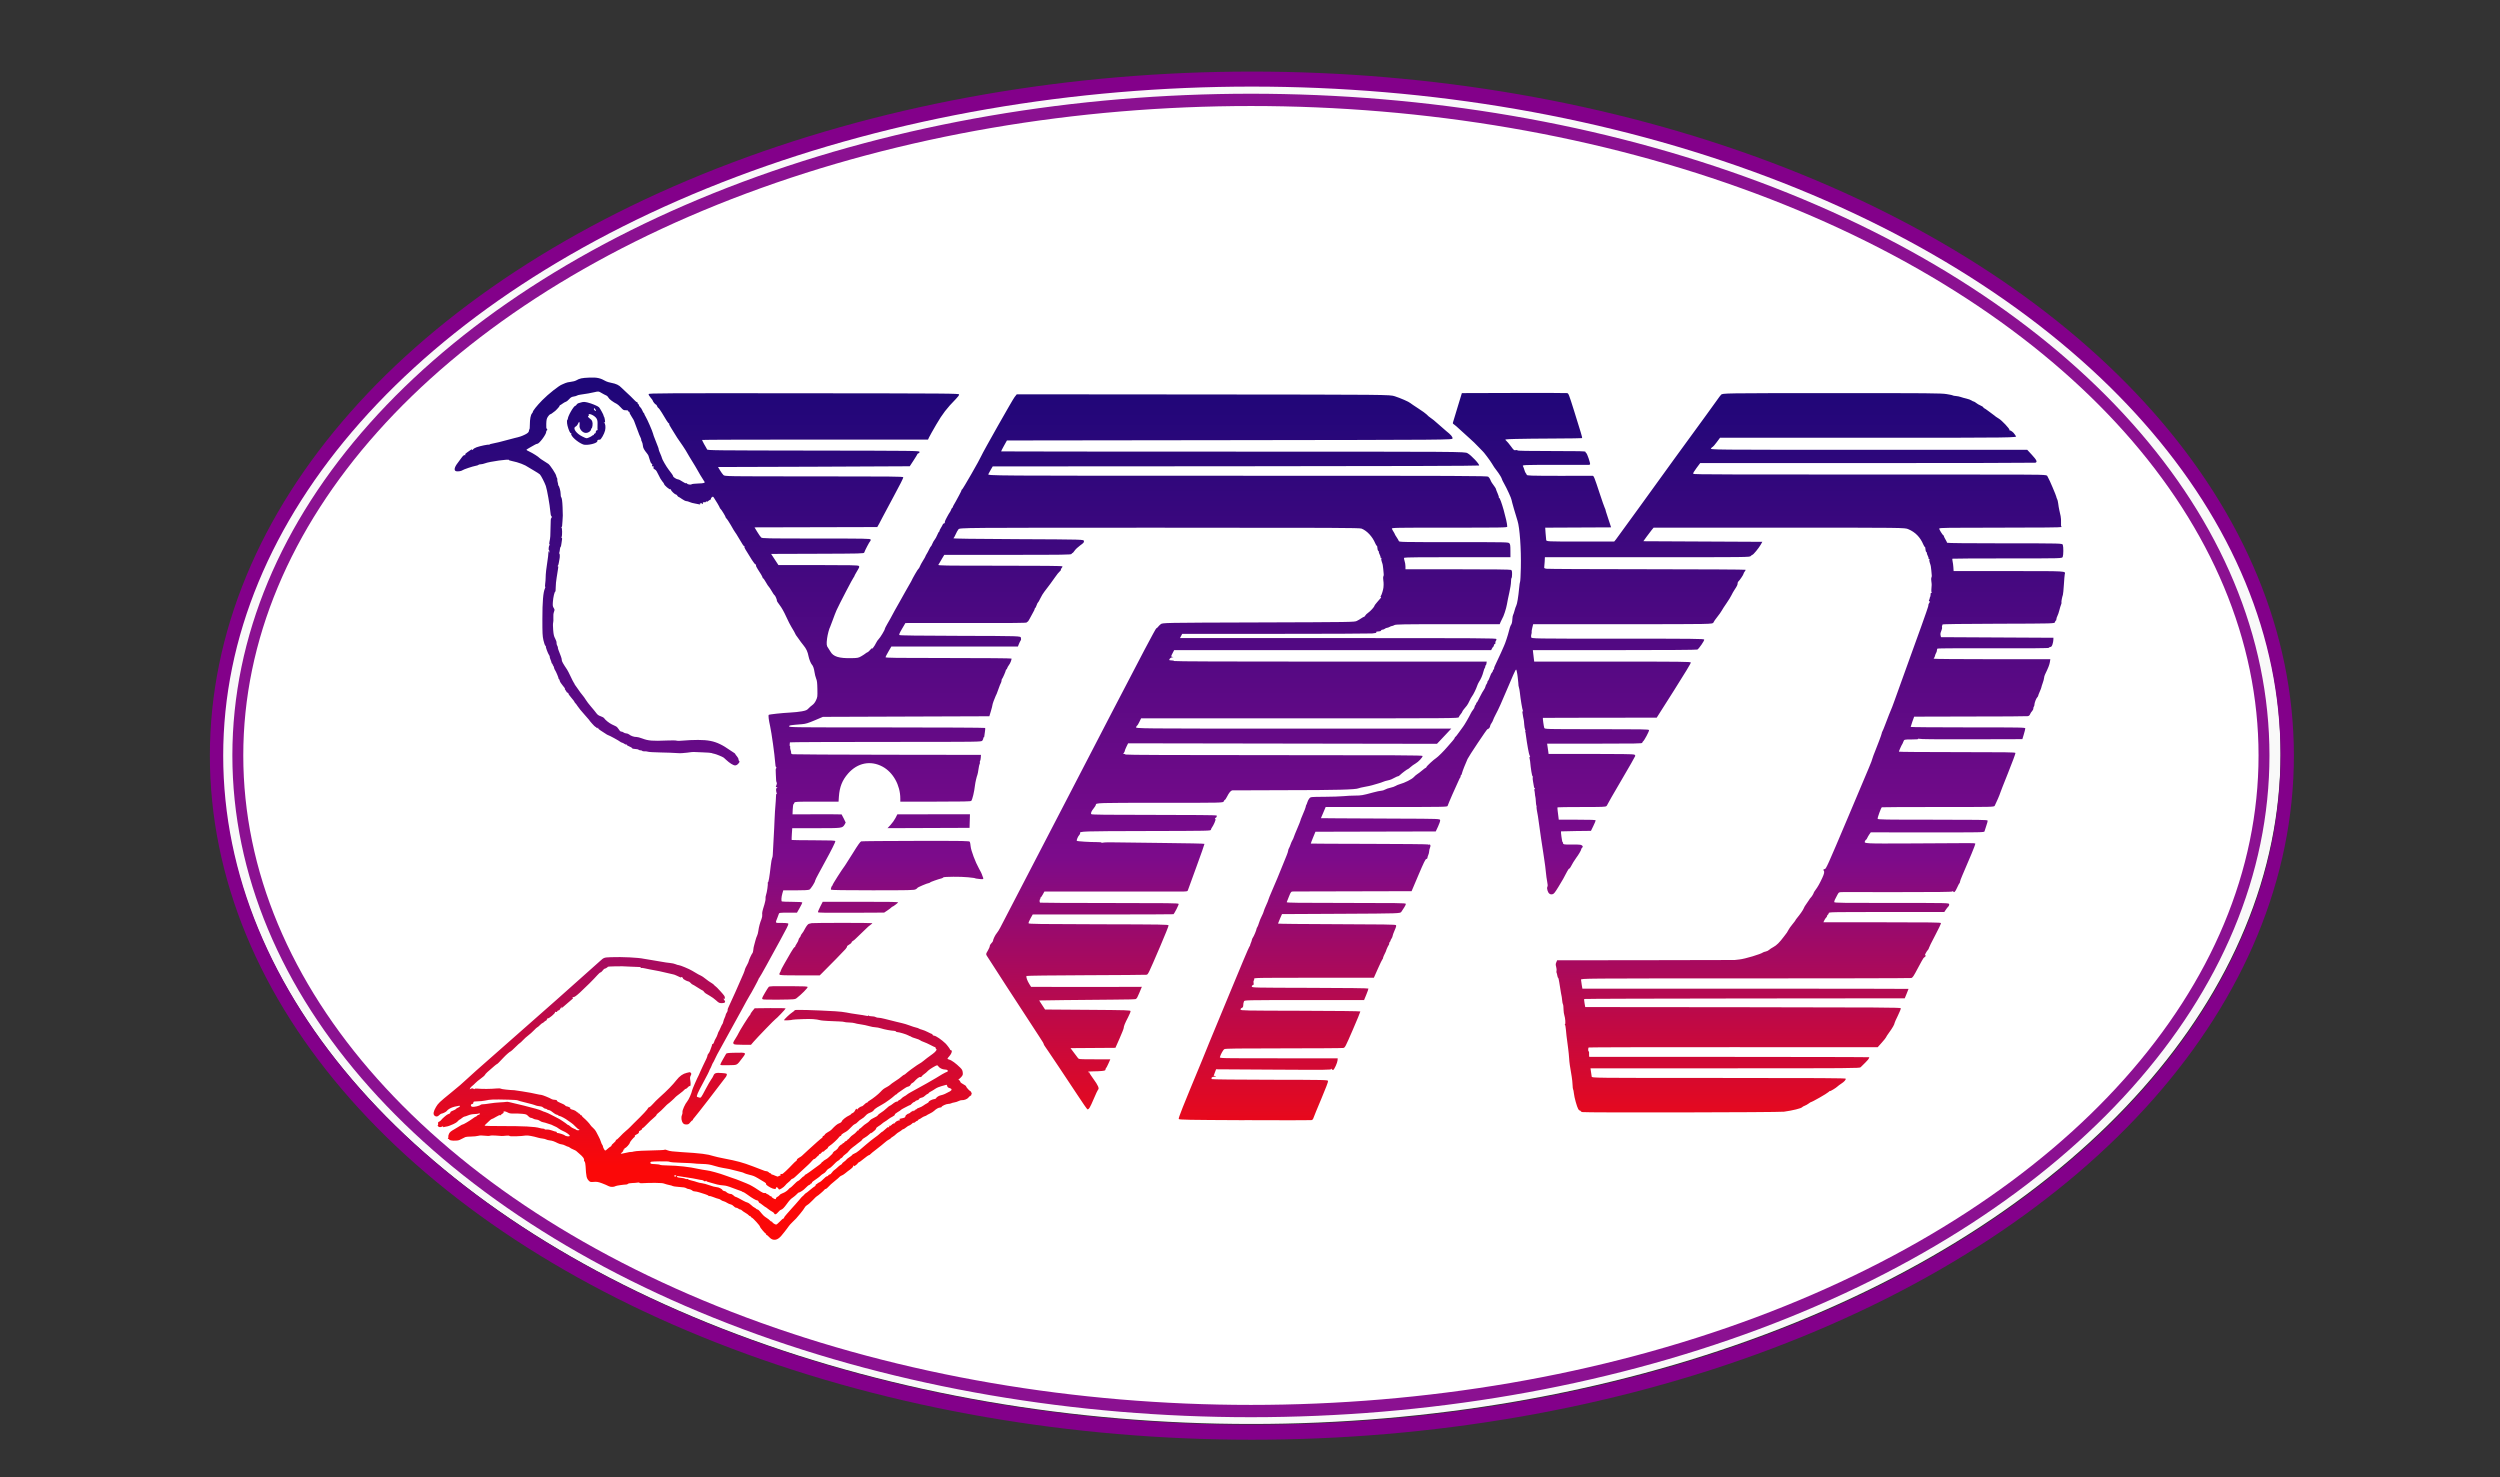 <?xml version="1.0" encoding="utf-8"?>
<svg viewBox="0 0 1939.019 1145.57" xmlns="http://www.w3.org/2000/svg" xmlns:xlink="http://www.w3.org/1999/xlink" xmlns:bx="https://boxy-svg.com">
  <rect x="0" y="0" width="1939.019" height="1145.57" fill="#333333" stroke="none"/>
  <defs>
    <linearGradient id="gradient-2-1" gradientUnits="userSpaceOnUse" x1="996.952" y1="463.595" x2="996.952" y2="1178.1" xlink:href="#gradient-2"/>
    <linearGradient id="gradient-2" bx:pinned="true">
      <stop offset="0" style="stop-color: rgb(29, 6, 120);"/>
      <stop offset="0.556" style="stop-color: rgb(124, 11, 139);"/>
      <stop offset="0.915" style="stop-color: rgb(251, 8, 8);"/>
    </linearGradient>
    <linearGradient id="gradient-2-0" gradientUnits="userSpaceOnUse" x1="996.952" y1="463.595" x2="996.952" y2="1178.1" spreadMethod="pad" xlink:href="#gradient-2"/>
  </defs>
  <ellipse style="fill: rgb(249, 249, 249);" cx="970.503" cy="584.163" rx="798.31" ry="520.274"/>
  <g id="g8" transform="matrix(0.831, 0, 0, 0.936, 140.497, -141.11)" style="">
    <ellipse style="fill: rgb(211, 0, 5); fill-opacity: 0; fill-rule: evenodd; stroke-dasharray: none; stroke-opacity: 1; stroke: rgb(131, 0, 138); stroke-width: 12.446px;" id="ellipse2923" cx="999.36" cy="776.921" rx="966.328" ry="560.625"/>
    <ellipse style="fill: rgb(255, 255, 255); fill-opacity: 1; stroke-dasharray: none; stroke: rgb(131, 0, 138); stroke-opacity: 0.93; stroke-width: 10.183px;" id="use2917" cx="998.462" cy="776.767" rx="945.561" ry="543.25"/>
    <path style="display: inline; fill-rule: evenodd; fill-opacity: 1; stroke-width: 0px; paint-order: fill; stroke-miterlimit: 18; stroke: url(#gradient-2-0); fill: url(#gradient-2-1);" d="m 552.568,1177.984 c -1.219,-0.212 -2.575,-0.988 -3.771,-2.156 -1.027,-1.003 -2.153,-1.824 -2.502,-1.824 -0.348,0 -0.494,-0.225 -0.324,-0.5 0.17,-0.275 0.085,-0.5 -0.189,-0.5 -0.714,0 -5.561,-5.103 -5.561,-5.854 0,-0.783 -6.432,-7.054 -7.625,-7.434 -0.481,-0.154 -0.875,-0.489 -0.875,-0.746 0,-0.256 -0.31,-0.466 -0.689,-0.466 -0.379,0 -0.972,-0.341 -1.318,-0.758 -0.346,-0.417 -1.737,-1.314 -3.092,-1.995 -1.355,-0.68 -2.803,-1.577 -3.218,-1.992 -0.415,-0.415 -1.133,-0.762 -1.595,-0.771 -0.462,-0.01 -1.276,-0.346 -1.81,-0.75 -0.534,-0.404 -1.451,-0.734 -2.038,-0.734 -0.587,0 -1.576,-0.541 -2.197,-1.202 -0.621,-0.661 -1.904,-1.348 -2.852,-1.525 -0.947,-0.178 -2.455,-0.756 -3.352,-1.285 -0.896,-0.529 -2.071,-1.046 -2.611,-1.15 -1.329,-0.255 -2.838,-0.882 -3.661,-1.523 -0.374,-0.291 -1.235,-0.604 -1.914,-0.695 -0.678,-0.091 -2.706,-0.7 -4.507,-1.353 -1.8,-0.653 -3.583,-1.069 -3.961,-0.924 -0.378,0.145 -0.688,0.057 -0.688,-0.195 0,-0.252 -1.406,-0.848 -3.125,-1.323 -1.719,-0.476 -4.27,-1.193 -5.669,-1.595 -1.399,-0.401 -3.239,-0.73 -4.089,-0.73 -0.85,0 -1.855,-0.31 -2.234,-0.689 -0.585,-0.585 -2.938,-1.359 -4.249,-1.398 -0.211,-0.01 -0.792,-0.23 -1.291,-0.497 -1.267,-0.678 -2.35,-0.847 -7.495,-1.17 -2.476,-0.155 -4.744,-0.432 -5.041,-0.616 -0.297,-0.183 -0.881,-0.393 -1.298,-0.466 -2.519,-0.44 -6.834,-1.46 -7.259,-1.716 -0.941,-0.567 -12.244,-0.704 -20.375,-0.247 -1.306,0.073 -2.375,-0.08 -2.375,-0.34 0,-0.262 -0.724,-0.339 -1.625,-0.172 -0.894,0.165 -3.157,0.332 -5.029,0.371 -1.872,0.038 -3.672,0.322 -4,0.63 -0.328,0.308 -0.933,0.564 -1.346,0.57 -2.408,0.032 -9.376,0.921 -10.068,1.284 -1.813,0.953 -4.956,0.964 -6.831,0.024 -1.018,-0.511 -3.737,-1.551 -6.041,-2.311 -3.45,-1.138 -4.788,-1.339 -7.581,-1.139 -3.085,0.221 -3.51,0.132 -4.716,-0.986 -2.105,-1.952 -2.497,-3.52 -3.003,-12.005 -0.118,-1.974 -0.477,-3.415 -0.978,-3.915 -0.436,-0.436 -0.658,-1.009 -0.494,-1.274 0.503,-0.814 -1.154,-2.808 -4.166,-5.014 -1.58,-1.157 -2.985,-2.253 -3.123,-2.435 -0.138,-0.182 -1.375,-0.742 -2.75,-1.245 -1.375,-0.503 -2.855,-1.213 -3.289,-1.579 -0.434,-0.366 -1.109,-0.673 -1.5,-0.682 -0.391,-0.01 -1.611,-0.452 -2.711,-0.983 -1.1,-0.531 -2.621,-0.974 -3.38,-0.983 -0.759,-0.01 -2.334,-0.44 -3.5,-0.958 -3.726,-1.654 -5.066,-2.066 -7.52,-2.311 -1.32,-0.132 -2.859,-0.486 -3.42,-0.786 -0.561,-0.3 -2.01,-0.63 -3.221,-0.734 -1.211,-0.104 -3.047,-0.412 -4.08,-0.686 -4.795,-1.271 -10.025,-2.107 -11.622,-1.859 -4.15,0.644 -14.881,0.923 -15.208,0.394 -0.216,-0.349 -1.435,-0.431 -3.441,-0.233 -3.462,0.342 -3.931,0.336 -9.607,-0.115 -2.2,-0.175 -4.525,-0.117 -5.166,0.128 -0.686,0.262 -2.747,0.258 -5,-0.01 -2.628,-0.312 -4.541,-0.277 -6.084,0.11 -1.238,0.31 -4.251,0.578 -6.697,0.594 -2.446,0.017 -4.808,0.21 -5.25,0.431 -0.442,0.221 -1.478,0.676 -2.303,1.012 -0.825,0.336 -2.175,0.928 -3,1.315 -2.255,1.058 -9.75,0.78 -9.75,-0.361 0,-0.246 -0.383,-0.448 -0.85,-0.448 -0.628,0 -0.704,-0.146 -0.289,-0.561 0.309,-0.308 0.437,-0.883 0.286,-1.277 -0.151,-0.394 0.141,-1.49 0.65,-2.434 0.699,-1.298 1.846,-2.169 4.689,-3.562 2.07,-1.014 4.605,-2.368 5.632,-3.007 1.028,-0.639 2.04,-1.117 2.25,-1.061 0.54,0.144 6.402,-2.908 9.433,-4.911 1.403,-0.927 2.782,-1.686 3.064,-1.686 0.282,0 0.792,-0.338 1.134,-0.75 0.342,-0.412 1.045,-0.75 1.561,-0.75 0.516,0 0.939,-0.345 0.939,-0.768 0,-0.571 -0.224,-0.651 -0.875,-0.312 -0.481,0.25 -2.291,0.471 -4.021,0.49 -1.871,0.021 -4.26,0.451 -5.894,1.062 -1.511,0.565 -3.092,1.028 -3.512,1.028 -0.421,0 -1.502,0.562 -2.403,1.25 -0.901,0.688 -1.843,1.256 -2.092,1.264 -0.249,0.01 -1.061,0.634 -1.804,1.393 -0.743,0.758 -2.543,1.8 -4,2.314 -1.457,0.514 -3.212,1.157 -3.899,1.429 -0.688,0.272 -2.038,0.573 -3,0.668 -0.963,0.096 -2.043,0.286 -2.401,0.422 -0.398,0.152 -0.512,0.023 -0.293,-0.331 0.243,-0.393 0.075,-0.471 -0.52,-0.242 -2.022,0.776 -3.092,0.782 -4.036,0.023 -0.589,-0.473 -0.773,-0.891 -0.448,-1.014 0.304,-0.116 0.451,-0.743 0.326,-1.393 -0.173,-0.903 0.047,-1.27 0.929,-1.55 0.635,-0.202 1.574,-0.9 2.087,-1.551 0.78,-0.992 5.026,-4.248 5.856,-4.492 1.9,-0.557 2.5,-0.92 2.5,-1.513 0,-0.389 0.394,-0.832 0.875,-0.984 1.982,-0.627 4.625,-1.865 4.625,-2.167 0,-0.178 0.787,-0.608 1.75,-0.956 1.701,-0.615 2.385,-1.569 1.125,-1.568 -0.344,3e-4 -2.31,0.352 -4.369,0.781 -3.227,0.673 -6.29,2.196 -7.506,3.731 -0.474,0.598 -3.655,1.987 -4.551,1.987 -0.494,0 -1.504,0.562 -2.246,1.25 -1.512,1.402 -2.99,1.569 -4.404,0.498 -1.552,-1.175 -1.117,-3.49 1.354,-7.206 2.021,-3.04 3.245,-4.074 13.907,-11.753 6.43,-4.631 12.253,-9.043 12.941,-9.803 0.688,-0.761 15.988,-12.837 34,-26.836 27.908,-21.69 79.294,-62.098 92.082,-72.41 3.832,-3.09 3.832,-3.09 10.5,-3.321 10.294,-0.357 25.57,0.306 30.668,1.332 0.825,0.166 3.975,0.626 7,1.023 3.025,0.397 7.332,1.043 9.571,1.437 2.239,0.394 5.66,0.838 7.602,0.986 1.942,0.148 4.356,0.615 5.365,1.036 1.009,0.422 2.313,0.767 2.898,0.769 1.288,0.003 9.713,3.121 12.564,4.651 5.191,2.785 7.178,3.775 8.222,4.098 0.672,0.208 2.585,1.365 4.25,2.571 1.665,1.206 4.041,2.696 5.278,3.311 1.238,0.614 2.544,1.511 2.903,1.992 0.359,0.481 0.849,0.875 1.089,0.875 0.24,0 2.37,1.908 4.734,4.24 3.785,3.735 4.259,4.396 3.97,5.548 -0.242,0.965 -0.44,1.131 -0.754,0.635 -0.234,-0.37 -0.43,-0.465 -0.434,-0.212 -0.004,0.253 0.357,0.864 0.803,1.356 1.395,1.541 0.527,2.433 -2.369,2.433 -2.334,0 -2.862,-0.224 -5.34,-2.264 -1.513,-1.245 -4.123,-2.93 -5.801,-3.743 -3.817,-1.851 -4.864,-2.515 -5.696,-3.618 -0.364,-0.481 -0.855,-0.875 -1.093,-0.875 -0.238,0 -2.38,-1.125 -4.761,-2.5 -2.381,-1.375 -4.526,-2.5 -4.767,-2.5 -0.241,0 -1,-0.562 -1.688,-1.25 -0.688,-0.688 -1.6,-1.25 -2.028,-1.25 -1.11,0 -5.303,-2.038 -5.046,-2.453 0.118,-0.191 -0.221,-0.619 -0.753,-0.951 -0.562,-0.351 -0.968,-0.397 -0.968,-0.111 0,0.491 -0.694,0.276 -4.5,-1.393 -0.963,-0.422 -2.2,-0.825 -2.75,-0.896 -0.55,-0.071 -2.913,-0.556 -5.25,-1.08 -5.078,-1.137 -10.322,-2.101 -17,-3.123 -1.788,-0.274 -4.121,-0.704 -5.186,-0.956 -1.065,-0.252 -2.283,-0.326 -2.707,-0.163 -0.504,0.194 -0.647,0.095 -0.412,-0.286 0.236,-0.382 -0.037,-0.565 -0.793,-0.534 -0.634,0.026 -4.415,-0.105 -8.402,-0.293 -3.987,-0.187 -7.588,-0.333 -8,-0.324 -0.412,0.009 -3.619,0.039 -7.125,0.066 -3.506,0.027 -6.377,0.206 -6.379,0.398 -0.004,0.372 -2.404,1.599 -3.128,1.599 -0.238,0 -1.001,0.675 -1.695,1.5 -0.694,0.825 -1.572,1.5 -1.95,1.5 -0.378,0 -1.652,0.971 -2.831,2.157 -3.35,3.372 -11.18,10.315 -16.37,14.517 -3.488,2.823 -5.127,3.836 -6.25,3.862 -1.125,0.026 -1.289,0.127 -0.627,0.389 0.759,0.3 0.582,0.58 -1.159,1.84 -2.608,1.887 -5.777,4.31 -7.862,6.01 -0.894,0.729 -1.625,1.097 -1.625,0.818 0,-0.279 0.281,-0.621 0.625,-0.76 0.479,-0.193 0.482,-0.261 0.013,-0.292 -0.337,-0.022 -0.961,0.635 -1.388,1.46 -0.442,0.854 -1.178,1.5 -1.709,1.5 -0.514,0 -1.069,0.353 -1.235,0.784 -0.2,0.52 -0.637,0.678 -1.3,0.467 -0.701,-0.222 -0.929,-0.121 -0.765,0.341 0.278,0.778 -5.637,5.232 -6.642,5.002 -0.372,-0.086 -0.798,0.308 -0.946,0.875 -0.148,0.567 -0.538,1.031 -0.867,1.031 -0.329,0 -1.08,0.45 -1.671,1 -0.59,0.55 -1.307,1 -1.593,1 -0.286,0 -1.391,0.787 -2.457,1.75 -1.065,0.963 -2.135,1.752 -2.376,1.754 -0.242,0 -1.653,1.141 -3.136,2.531 -1.483,1.389 -3.846,3.27 -5.25,4.178 -1.404,0.908 -3.646,2.695 -4.981,3.97 -1.335,1.275 -2.595,2.318 -2.799,2.318 -0.205,0 -2.15,1.572 -4.323,3.493 -2.173,1.921 -4.143,3.496 -4.379,3.5 -0.559,0.01 -4.1,2.712 -6.322,4.825 -4.361,4.148 -6.11,5.682 -6.477,5.682 -0.357,0 -2.775,1.799 -8.87,6.599 -1.153,0.908 -2.22,1.992 -2.371,2.408 -0.151,0.416 -1.848,1.744 -3.771,2.95 -1.923,1.206 -4.231,2.903 -5.129,3.769 -0.898,0.867 -2.244,1.958 -2.99,2.425 -0.747,0.467 -1.613,1.326 -1.925,1.909 -0.46,0.86 -0.44,0.981 0.107,0.639 1.082,-0.675 2.505,-0.756 3.196,-0.182 0.415,0.345 0.747,0.358 0.945,0.037 0.178,-0.287 1.504,-0.377 3.17,-0.215 3.713,0.362 12.377,0.3 16.995,-0.121 2.186,-0.2 3.877,-0.133 4.25,0.167 0.504,0.405 8.325,1.179 12.62,1.248 0.55,0.01 3.812,0.437 7.25,0.952 3.438,0.515 7.038,1.054 8,1.198 0.963,0.144 3.325,0.589 5.25,0.989 1.925,0.4 3.989,0.727 4.587,0.728 1.046,4e-4 7.936,2.488 9.832,3.55 0.506,0.283 1.799,0.527 2.875,0.542 1.226,0.017 1.956,0.262 1.956,0.657 0,0.347 0.731,0.904 1.625,1.238 4.244,1.588 5.668,2.245 6.18,2.854 0.305,0.363 0.898,0.659 1.318,0.659 1.039,0 4.318,1.452 3.377,1.496 -0.919,0.043 0.726,1.092 1.96,1.25 1.275,0.164 4.04,1.439 4.04,1.863 0,0.215 0.338,0.39 0.75,0.39 0.412,0 0.75,0.225 0.75,0.5 0,0.275 0.313,0.5 0.697,0.5 0.383,0 0.826,0.338 0.984,0.75 0.158,0.412 0.67,0.75 1.137,0.75 0.467,0 0.707,0.142 0.532,0.317 -0.174,0.174 0.52,0.924 1.542,1.665 2.176,1.579 5.72,4.932 6.391,6.044 0.257,0.427 1.393,1.508 2.523,2.403 1.13,0.895 2.36,2.233 2.732,2.974 0.372,0.741 1.389,2.472 2.26,3.847 0.871,1.375 1.869,3.394 2.219,4.486 0.35,1.092 0.939,2.29 1.31,2.661 0.371,0.371 0.675,1.018 0.675,1.437 0,0.419 0.466,1.417 1.037,2.218 1.037,1.456 1.037,1.456 3.125,-0.221 1.149,-0.922 2.482,-1.816 2.963,-1.988 0.481,-0.171 0.884,-0.6 0.894,-0.952 0.01,-0.352 0.91,-1.257 2,-2.011 1.09,-0.754 1.981,-1.723 1.981,-2.155 0,-0.431 0.195,-0.664 0.434,-0.516 0.238,0.147 1.763,-1.021 3.388,-2.595 1.625,-1.575 4.052,-3.651 5.393,-4.614 1.341,-0.963 3.185,-2.452 4.097,-3.31 0.913,-0.858 2.51,-2.292 3.549,-3.186 8.217,-7.069 13.14,-11.749 13.14,-12.494 0,-0.27 0.532,-0.624 1.182,-0.787 0.65,-0.163 2.176,-1.349 3.391,-2.635 1.215,-1.286 4.002,-3.754 6.193,-5.485 7.06,-5.577 12.363,-10.386 15.829,-14.353 2.898,-3.317 6.087,-5.303 9.654,-6.013 1.1,-0.219 2.271,-0.453 2.603,-0.52 0.332,-0.067 0.885,0.217 1.229,0.632 0.507,0.611 0.468,1.031 -0.21,2.211 -0.699,1.219 -0.753,1.907 -0.326,4.215 0.529,2.862 0.241,4.962 -0.609,4.437 -0.269,-0.166 -1.03,0.28 -1.69,0.993 -0.66,0.712 -1.521,1.295 -1.913,1.295 -0.392,0 -1.021,0.376 -1.399,0.836 -0.377,0.46 -2.37,1.938 -4.428,3.284 -2.058,1.346 -3.858,2.636 -4,2.865 -0.356,0.574 -6.562,5.511 -6.947,5.527 -0.171,0.01 -1.762,1.382 -3.535,3.056 -1.773,1.674 -4.079,3.584 -5.125,4.244 -1.046,0.66 -1.912,1.479 -1.925,1.819 -0.013,0.34 -1.295,1.519 -2.848,2.619 -1.553,1.1 -4.299,3.404 -6.101,5.12 -1.802,1.716 -3.558,3.122 -3.902,3.125 -0.344,0 -0.625,0.315 -0.625,0.694 0,0.379 -0.675,0.969 -1.5,1.311 -1.361,0.564 -1.568,0.82 -1.468,1.813 0.035,0.35 -1.797,1.497 -3.185,1.994 -0.498,0.179 -0.786,0.63 -0.641,1.008 0.144,0.376 0.044,0.684 -0.223,0.684 -0.651,0 -4.483,4.099 -4.483,4.796 0,0.823 -3.437,4.204 -4.274,4.204 -0.399,0 -0.726,0.338 -0.726,0.75 0,0.412 -0.394,0.753 -0.875,0.758 -0.626,0 -0.697,0.121 -0.249,0.405 0.449,0.285 0.19,0.72 -0.914,1.536 -0.847,0.626 -1.449,1.23 -1.337,1.342 0.112,0.112 2.211,-0.224 4.664,-0.745 2.454,-0.522 4.625,-0.848 4.824,-0.725 0.2,0.123 1.321,-0.034 2.491,-0.349 1.832,-0.493 9.745,-0.857 24.978,-1.149 2.108,-0.041 3.976,-0.216 4.151,-0.391 0.175,-0.174 1.375,0.079 2.668,0.564 1.73,0.649 5.184,1.032 13.099,1.454 17.787,0.948 24.059,1.644 29.75,3.3 1.375,0.4 5.763,1.285 9.75,1.966 12.577,2.149 16.988,3.22 27,6.558 5.362,1.788 10.088,3.397 10.5,3.576 0.412,0.179 1.343,0.356 2.067,0.394 0.724,0.037 1.697,0.448 2.161,0.912 0.464,0.464 1.165,0.844 1.558,0.844 0.393,0 0.714,0.225 0.714,0.5 0,0.275 0.319,0.5 0.709,0.5 0.39,0 1.777,0.458 3.082,1.018 1.636,0.701 2.535,0.857 2.891,0.5 0.285,-0.285 0.916,-0.518 1.402,-0.518 0.581,0 0.785,-0.258 0.597,-0.75 -0.182,-0.475 0.007,-0.75 0.516,-0.75 0.442,0 0.86,0.052 0.928,0.116 0.344,0.319 5.477,-3.918 10.231,-8.445 1.201,-1.144 2.512,-2.205 2.914,-2.359 0.402,-0.154 0.73,-0.614 0.73,-1.022 0,-0.408 0.844,-1.142 1.875,-1.63 1.031,-0.488 2.212,-1.164 2.625,-1.502 0.412,-0.338 3.018,-2.48 5.79,-4.761 6.004,-4.939 12.609,-10.08 13.251,-10.313 0.253,-0.092 0.46,-0.485 0.46,-0.875 0,-0.39 0.33,-0.708 0.732,-0.708 0.403,0 0.975,-0.453 1.272,-1.008 0.297,-0.554 1.598,-1.496 2.893,-2.094 1.294,-0.597 2.803,-1.516 3.353,-2.041 3.411,-3.256 5.484,-4.77 7.269,-5.304 1.283,-0.384 2.18,-1.011 2.445,-1.708 0.437,-1.149 4.12,-3.72 6.911,-4.824 0.894,-0.353 1.625,-0.818 1.625,-1.033 0,-0.215 0.661,-0.621 1.468,-0.902 0.817,-0.285 1.821,-1.194 2.263,-2.049 0.808,-1.562 1.757,-2.047 1.784,-0.912 0.009,0.362 0.221,0.272 0.506,-0.216 0.475,-0.815 3.173,-2.409 4.077,-2.409 0.244,0 0.716,-0.229 1.048,-0.509 2.411,-2.033 3.087,-2.491 3.68,-2.491 0.37,0 0.673,-0.19 0.673,-0.421 0,-0.232 0.844,-0.851 1.875,-1.375 2.739,-1.393 8.099,-5.178 10.194,-7.199 2.182,-2.105 2.994,-2.655 5.925,-4.013 1.234,-0.572 2.697,-1.448 3.25,-1.948 0.553,-0.499 2.131,-1.533 3.506,-2.298 3.256,-1.81 6.249,-3.729 7.5,-4.808 0.55,-0.474 1.329,-0.936 1.73,-1.025 0.402,-0.089 1.189,-0.571 1.75,-1.071 1.179,-1.051 8.397,-5.869 10.329,-6.896 3.652,-1.94 5.4,-2.973 6.017,-3.554 0.374,-0.353 1.917,-1.443 3.427,-2.422 1.511,-0.979 3.896,-2.534 5.301,-3.455 2.758,-1.807 4.24,-3.583 3.264,-3.909 -0.312,-0.104 -0.568,-0.508 -0.568,-0.898 0,-0.39 -0.231,-0.708 -0.514,-0.708 -0.283,0 -2.206,-0.803 -4.273,-1.784 -2.068,-0.981 -4.93,-2.128 -6.361,-2.549 -1.431,-0.421 -2.939,-1.059 -3.352,-1.418 -0.412,-0.359 -2.325,-1.04 -4.25,-1.513 -1.925,-0.472 -3.816,-1.113 -4.202,-1.423 -0.386,-0.31 -0.782,-0.503 -0.88,-0.428 -0.098,0.074 -0.864,-0.22 -1.702,-0.653 -1.764,-0.912 -8.595,-2.732 -10.254,-2.732 -0.621,0 -1.203,-0.223 -1.295,-0.496 -0.092,-0.273 -0.842,-0.522 -1.667,-0.554 -3.079,-0.121 -9.103,-1.12 -12.178,-2.02 -1.748,-0.511 -4.171,-0.93 -5.384,-0.93 -1.214,0 -3.834,-0.431 -5.822,-0.958 -1.989,-0.527 -5.531,-1.187 -7.873,-1.467 -2.341,-0.28 -4.816,-0.719 -5.5,-0.974 -0.684,-0.255 -3.029,-0.508 -5.213,-0.561 -2.183,-0.054 -4.208,-0.249 -4.5,-0.434 -0.292,-0.185 -2.443,-0.384 -4.781,-0.443 -7.416,-0.186 -15.706,-0.618 -17,-0.886 -5.267,-1.092 -8.663,-1.302 -16.932,-1.048 -5.05,0.156 -9.339,0.38 -9.53,0.498 -0.663,0.41 -8.038,0.755 -8.038,0.376 0,-0.636 5.61,-5.339 7.875,-6.602 1.169,-0.652 2.125,-1.401 2.125,-1.664 0,-0.542 17.637,-0.128 37.75,0.887 3.85,0.194 8.575,0.668 10.5,1.052 1.925,0.384 6.425,1.045 10,1.468 3.575,0.423 7.344,0.968 8.375,1.21 1.33,0.312 1.877,0.274 1.883,-0.132 0.005,-0.364 0.141,-0.391 0.375,-0.072 0.337,0.459 1.06,0.583 4.617,0.79 0.688,0.04 1.69,0.305 2.229,0.589 0.538,0.284 1.663,0.495 2.5,0.469 0.837,-0.026 3.321,0.375 5.521,0.89 2.2,0.515 5.237,1.189 6.75,1.496 1.512,0.307 3.538,0.76 4.5,1.007 0.963,0.246 3.212,0.721 5,1.055 1.788,0.334 5.05,1.222 7.25,1.975 2.2,0.752 4.9,1.525 6,1.718 1.1,0.193 2.234,0.544 2.52,0.78 0.286,0.236 1.602,0.672 2.924,0.968 1.322,0.296 3.834,1.208 5.584,2.026 1.749,0.818 3.391,1.487 3.648,1.487 0.257,0 0.597,0.338 0.755,0.75 0.158,0.412 0.801,0.751 1.429,0.751 1.539,0 6.982,3.298 10.641,6.444 1.291,1.11 4.25,4.641 4.25,5.072 0,0.266 0.338,0.483 0.75,0.483 1.536,0 0.826,2.658 -1.258,4.713 -1.095,1.079 -1.992,2.13 -1.992,2.335 0,0.205 0.714,0.529 1.587,0.721 2.26,0.496 6.379,3.163 10.439,6.756 1.585,1.403 2.059,2.216 2.259,3.88 0.227,1.88 0.073,2.29 -1.441,3.85 -0.932,0.96 -2.004,1.745 -2.381,1.745 -0.399,0 -0.221,0.326 0.425,0.778 0.611,0.428 1.113,1.047 1.115,1.375 0,0.328 0.508,0.849 1.125,1.156 3.449,1.722 4.371,2.32 4.371,2.839 0,0.583 3.404,3.851 4.011,3.851 0.181,0 0.585,0.562 0.898,1.25 0.379,0.831 0.396,1.25 0.051,1.25 -0.285,0 -0.39,0.209 -0.232,0.464 0.158,0.255 -0.161,0.606 -0.707,0.779 -0.547,0.174 -1.411,0.846 -1.921,1.494 -0.974,1.238 -4.108,2.334 -6.185,2.162 -0.675,-0.056 -2.032,0.281 -3.017,0.748 -0.984,0.467 -2.74,0.968 -3.901,1.114 -1.161,0.146 -2.521,0.484 -3.021,0.752 -0.5,0.268 -1.715,0.487 -2.698,0.487 -1.877,0 -6.277,1.791 -6.277,2.555 0,0.245 -0.584,0.445 -1.298,0.445 -1.437,0 -3.788,1.161 -5.702,2.816 -0.688,0.594 -2.487,1.598 -4,2.231 -1.512,0.633 -2.862,1.296 -3,1.475 -0.138,0.178 -0.911,0.486 -1.72,0.684 -0.808,0.198 -2.046,0.766 -2.75,1.261 -0.704,0.496 -1.787,1.058 -2.405,1.25 -0.619,0.192 -1.125,0.559 -1.125,0.816 0,0.256 -0.303,0.466 -0.673,0.466 -0.37,0 -1.187,0.445 -1.815,0.99 -0.628,0.544 -1.362,0.853 -1.632,0.686 -0.27,-0.167 -0.635,-0.101 -0.81,0.147 -0.466,0.658 -2.947,2.178 -3.556,2.178 -0.287,0 -1.454,0.675 -2.593,1.5 -1.139,0.825 -2.358,1.5 -2.71,1.5 -0.352,0 -0.942,0.303 -1.312,0.673 -0.37,0.37 -1.502,1.066 -2.514,1.547 -1.013,0.481 -2.357,1.365 -2.988,1.966 -0.63,0.601 -1.99,1.531 -3.021,2.067 -1.031,0.536 -1.875,1.121 -1.875,1.3 0,0.179 -0.731,0.622 -1.625,0.984 -0.894,0.362 -2.638,1.486 -3.875,2.497 -1.238,1.011 -4.655,3.458 -7.593,5.438 -2.939,1.98 -5.61,3.921 -5.936,4.314 -0.326,0.393 -0.911,0.714 -1.299,0.714 -0.388,0 -2.546,1.35 -4.793,3 -2.248,1.65 -4.354,3 -4.679,3 -0.325,0 -0.708,0.303 -0.851,0.674 -0.142,0.371 -1.08,1.159 -2.084,1.751 -1.004,0.592 -1.686,0.851 -1.515,0.576 0.17,-0.275 0.071,-0.501 -0.22,-0.501 -0.291,0 -0.53,0.335 -0.53,0.744 0,0.637 -1.643,1.966 -4.954,4.006 -0.446,0.275 -1.595,1.093 -2.554,1.817 -0.958,0.724 -2.294,1.485 -2.969,1.691 -0.675,0.206 -1.511,0.626 -1.858,0.933 -1.354,1.2 -2.178,1.843 -4.065,3.175 -3.376,2.383 -5.802,4.33 -7.176,5.757 -0.729,0.757 -1.667,1.377 -2.083,1.377 -0.417,0 -0.833,0.197 -0.924,0.437 -0.213,0.559 -6.751,5.562 -7.274,5.566 -0.216,0 -1.968,1.487 -3.893,3.301 -1.925,1.814 -4.226,3.614 -5.113,3.999 -0.887,0.385 -1.941,1.318 -2.341,2.074 -0.4,0.755 -2.311,3.061 -4.246,5.123 -4.057,4.325 -3.51,3.796 -7.05,6.816 -1.512,1.291 -3.087,2.828 -3.5,3.417 -0.412,0.589 -1.261,1.621 -1.885,2.294 -0.624,0.673 -1.749,1.959 -2.5,2.858 -4.276,5.12 -6.907,6.681 -10.268,6.095 z m 6.201,-14.98 c 1.419,-1.375 2.889,-2.5 3.266,-2.5 0.377,0 0.686,-0.298 0.686,-0.663 0,-0.365 1.181,-1.799 2.625,-3.187 1.444,-1.388 3.557,-3.508 4.696,-4.712 1.139,-1.203 2.601,-2.638 3.25,-3.188 0.649,-0.55 2.3,-2.237 3.67,-3.75 1.37,-1.512 2.72,-2.84 3,-2.951 0.28,-0.111 1.005,-0.729 1.611,-1.375 0.606,-0.646 1.265,-1.174 1.465,-1.174 0.2,0 1.955,-1.203 3.899,-2.673 1.944,-1.47 3.928,-2.813 4.41,-2.984 0.481,-0.171 0.875,-0.656 0.875,-1.077 0,-0.421 0.338,-0.766 0.75,-0.766 0.412,0 0.75,-0.18 0.75,-0.4 0,-0.22 0.798,-0.688 1.772,-1.04 0.975,-0.352 2.796,-1.635 4.046,-2.85 1.25,-1.215 2.71,-2.209 3.243,-2.209 0.533,0 1.099,-0.338 1.258,-0.75 0.158,-0.412 0.707,-0.75 1.219,-0.75 0.512,0 1.445,-0.697 2.072,-1.549 0.627,-0.852 1.702,-1.845 2.39,-2.207 0.688,-0.362 2.02,-1.351 2.961,-2.197 0.941,-0.847 2.331,-1.814 3.089,-2.149 0.758,-0.336 1.282,-0.765 1.165,-0.955 -0.117,-0.19 0.63,-0.84 1.661,-1.446 1.031,-0.605 2.049,-1.405 2.262,-1.777 0.213,-0.372 1.507,-1.305 2.874,-2.073 1.368,-0.768 2.487,-1.555 2.487,-1.748 4.4e-4,-0.306 1.213,-0.943 4.001,-2.104 0.412,-0.172 1.562,-0.927 2.554,-1.679 0.992,-0.751 4.03,-3.054 6.75,-5.116 2.72,-2.062 6.183,-4.508 7.694,-5.434 2.392,-1.466 3.694,-2.403 6.356,-4.574 0.332,-0.271 0.742,-0.492 0.911,-0.492 0.169,0 0.601,-0.281 0.96,-0.625 0.359,-0.344 1.158,-0.963 1.776,-1.375 0.617,-0.412 1.406,-1.02 1.752,-1.351 0.346,-0.331 0.754,-0.477 0.905,-0.325 0.152,0.152 0.54,0.113 0.863,-0.086 0.436,-0.269 0.412,-0.486 -0.092,-0.843 -0.496,-0.351 -0.383,-0.416 0.418,-0.242 0.679,0.148 1.422,-0.121 1.952,-0.707 0.471,-0.52 1.159,-0.946 1.528,-0.946 0.37,0 0.676,-0.281 0.68,-0.625 0.005,-0.417 0.169,-0.375 0.492,0.125 0.424,0.656 0.486,0.651 0.492,-0.045 0.004,-0.437 0.626,-1.094 1.383,-1.459 1.38,-0.667 1.736,-0.772 3.125,-0.928 0.667,-0.075 0.667,-0.138 0,-0.569 -0.799,-0.516 -0.787,-0.53 0.75,-0.81 4.049,-0.739 4.267,-0.835 4.559,-1.997 0.165,-0.656 0.612,-1.193 0.995,-1.193 0.383,0 0.696,-0.218 0.696,-0.484 0,-0.266 0.374,-0.341 0.832,-0.165 0.608,0.233 0.721,0.139 0.418,-0.351 -0.304,-0.492 -0.189,-0.584 0.437,-0.343 0.527,0.202 0.959,0.044 1.136,-0.415 0.157,-0.408 0.598,-0.742 0.981,-0.742 0.383,0 0.7,-0.281 0.704,-0.625 0.005,-0.417 0.169,-0.375 0.492,0.125 0.323,0.5 0.487,0.542 0.492,0.125 0.004,-0.344 0.458,-0.625 1.008,-0.625 0.55,0 1,-0.225 1,-0.5 0,-0.275 0.338,-0.5 0.75,-0.5 0.412,0 0.75,-0.178 0.75,-0.396 0,-0.218 0.959,-0.653 2.13,-0.966 1.172,-0.313 2.915,-1.099 3.875,-1.747 0.96,-0.647 2.476,-1.477 3.37,-1.845 0.894,-0.367 1.626,-0.921 1.627,-1.232 0.002,-0.673 3.799,-2.314 5.354,-2.314 0.602,0 1.275,-0.302 1.495,-0.671 0.644,-1.081 2.749,-2.19 4.864,-2.562 1.862,-0.327 4.51,-1.361 8.174,-3.191 2.083,-1.04 1.887,-2.164 -0.472,-2.722 -1.356,-0.321 -1.909,-0.756 -2.143,-1.688 -0.234,-0.934 -0.534,-1.169 -1.169,-0.918 -0.47,0.186 -2.363,0.658 -4.208,1.048 -1.845,0.39 -4.432,1.377 -5.75,2.194 -1.318,0.817 -3.24,1.853 -4.271,2.302 -1.031,0.449 -1.875,1.002 -1.875,1.229 0,0.227 -0.506,0.565 -1.125,0.752 -0.619,0.187 -1.688,0.864 -2.375,1.503 -0.688,0.64 -1.812,1.27 -2.5,1.399 -1.818,0.343 -3,0.873 -3,1.345 0,0.366 -1.669,1.14 -2.6,1.206 -0.193,0.014 -0.631,0.306 -0.975,0.65 -0.344,0.344 -0.907,0.625 -1.252,0.625 -0.345,0 -1.19,0.562 -1.877,1.25 -0.688,0.688 -1.451,1.25 -1.696,1.25 -0.245,0 -1.099,0.316 -1.898,0.702 -0.798,0.386 -2.577,1.202 -3.952,1.814 -1.375,0.612 -2.621,1.3 -2.768,1.53 -0.147,0.23 -1.516,1.047 -3.04,1.816 -1.613,0.813 -2.684,1.661 -2.562,2.027 0.123,0.37 -0.786,1.061 -2.21,1.681 -1.331,0.579 -3.094,1.554 -3.919,2.167 -0.825,0.614 -2.288,1.513 -3.25,1.998 -0.963,0.485 -2.2,1.285 -2.75,1.778 -0.55,0.492 -1.956,1.389 -3.125,1.992 -1.169,0.603 -2.125,1.371 -2.125,1.706 0,0.335 -0.506,1.044 -1.125,1.575 -1.598,1.37 -3.875,2.795 -3.875,2.425 0,-0.172 -0.754,0.349 -1.676,1.158 -0.922,0.809 -2.722,1.978 -4,2.596 -1.278,0.619 -2.324,1.327 -2.324,1.574 0,0.384 -1.876,1.791 -4.95,3.712 -0.44,0.275 -0.913,0.62 -1.05,0.766 -0.138,0.147 -1.434,1.015 -2.881,1.931 -1.447,0.915 -3.078,2.293 -3.625,3.061 -0.547,0.768 -1.981,1.975 -3.186,2.681 -1.205,0.706 -2.324,1.631 -2.487,2.055 -0.163,0.424 -0.864,0.987 -1.559,1.251 -0.695,0.264 -1.263,0.674 -1.263,0.912 0,0.238 -0.547,0.681 -1.216,0.986 -1.285,0.585 -3.141,2.035 -5.257,4.106 -1.321,1.293 -2.528,2.114 -4.315,2.933 -0.571,0.262 -1.419,1.058 -1.885,1.769 -0.466,0.711 -1.574,1.605 -2.462,1.987 -0.888,0.382 -2.081,1.141 -2.649,1.688 -0.569,0.546 -1.926,1.529 -3.017,2.184 -4.447,2.669 -5.193,3.217 -5.196,3.815 -0.002,0.344 -0.341,0.625 -0.753,0.625 -0.412,0 -0.75,0.225 -0.75,0.5 0,0.275 -0.289,0.5 -0.642,0.5 -0.606,0 -2.657,1.512 -5.086,3.75 -1.083,0.998 -4.934,3.011 -5.119,2.676 -0.053,-0.097 -0.841,0.519 -1.75,1.37 -0.909,0.851 -2.518,2.063 -3.575,2.695 -2.122,1.268 -3.221,2.306 -5.828,5.506 -2.507,3.077 -3.998,4.394 -5.365,4.737 -0.658,0.165 -1.881,1.08 -2.718,2.033 -1.613,1.838 -3.117,2.238 -3.607,0.96 -0.163,-0.425 -1.031,-1.081 -1.928,-1.458 -0.898,-0.377 -2.586,-1.38 -3.753,-2.227 -1.166,-0.848 -2.264,-1.542 -2.44,-1.542 -0.176,0 -1.416,-0.787 -2.755,-1.75 -1.34,-0.963 -2.645,-1.75 -2.901,-1.75 -0.256,0 -0.608,-0.45 -0.783,-1 -0.175,-0.55 -0.696,-1.002 -1.159,-1.004 -1.174,-0.01 -4.703,-1.821 -8.988,-4.62 -1.999,-1.306 -3.928,-2.375 -4.286,-2.375 -0.358,0 -0.808,-0.157 -0.999,-0.348 -0.191,-0.191 -0.623,-0.397 -0.958,-0.456 -0.336,-0.06 -1.623,-0.463 -2.861,-0.896 -6.214,-2.174 -10.42,-3.431 -12,-3.587 -0.963,-0.095 -2.969,-0.296 -4.458,-0.446 -1.49,-0.15 -4.19,-0.708 -6,-1.238 -1.81,-0.531 -4.136,-1.117 -5.167,-1.302 -1.031,-0.185 -1.875,-0.565 -1.875,-0.843 0,-0.32 -0.242,-0.305 -0.659,0.042 -0.484,0.402 -0.928,0.359 -1.673,-0.164 -0.558,-0.391 -1.443,-0.702 -1.966,-0.692 -0.523,0.01 -2.189,-0.239 -3.702,-0.555 -2.633,-0.549 -5.243,-0.944 -13.5,-2.041 -2.062,-0.274 -4.256,-0.574 -4.875,-0.667 -1.143,-0.171 -1.525,0.388 -0.638,0.936 0.268,0.165 1.893,0.418 3.611,0.56 1.718,0.143 3.372,0.465 3.675,0.717 0.303,0.252 1.041,0.363 1.639,0.248 0.598,-0.115 1.088,-0.028 1.088,0.193 0,0.222 1.406,0.677 3.125,1.011 1.719,0.335 4.025,0.92 5.125,1.302 1.1,0.381 3.211,0.808 4.691,0.948 1.48,0.14 4.63,0.908 7,1.707 2.37,0.799 5.314,1.491 6.543,1.539 2.087,0.081 5.243,1.5 5.605,2.522 0.088,0.248 0.817,0.569 1.62,0.713 0.803,0.144 1.59,0.439 1.75,0.655 0.575,0.779 3.143,1.852 4.22,1.762 0.605,-0.05 1.747,0.465 2.538,1.144 0.791,0.679 1.669,1.235 1.952,1.235 0.554,0 3.706,1.396 7.33,3.245 1.238,0.631 2.925,1.293 3.75,1.469 0.825,0.177 2.4,1.103 3.5,2.059 1.1,0.956 2.439,1.878 2.977,2.048 0.537,0.171 1.284,0.618 1.661,0.995 0.376,0.376 1.013,0.684 1.415,0.684 0.402,0 1.405,0.731 2.229,1.625 3.095,3.358 3.782,3.946 6.235,5.336 1.384,0.784 2.818,1.789 3.186,2.232 0.368,0.444 0.98,0.807 1.358,0.807 0.379,0 0.689,0.173 0.689,0.384 0,0.565 2.612,2.087 3.609,2.103 0.473,0.01 2.02,-1.112 3.439,-2.487 z m -3.548,-19.262 c 0,-0.419 0.605,-0.992 1.344,-1.274 0.739,-0.281 1.624,-0.91 1.966,-1.398 0.342,-0.488 1.573,-1.172 2.735,-1.52 2.168,-0.65 4.578,-2.121 6.012,-3.671 0.445,-0.481 0.981,-0.875 1.19,-0.875 0.338,0 2.19,-1.512 5.617,-4.585 0.613,-0.55 1.436,-1.047 1.828,-1.105 0.392,-0.057 1.571,-0.938 2.621,-1.957 1.049,-1.019 2.171,-1.853 2.493,-1.853 0.322,0 0.716,-0.34 0.876,-0.755 0.159,-0.415 0.465,-0.699 0.678,-0.63 0.338,0.108 5.234,-2.951 13.229,-8.267 1.287,-0.856 2.23,-1.734 2.095,-1.952 -0.135,-0.218 0.106,-0.396 0.535,-0.396 0.429,0 0.78,-0.191 0.78,-0.424 0,-0.233 0.889,-0.825 1.975,-1.315 1.086,-0.49 2.479,-1.368 3.096,-1.951 0.616,-0.583 1.796,-1.566 2.622,-2.185 0.826,-0.619 1.345,-1.125 1.154,-1.125 -0.191,0 0.103,-0.45 0.653,-1 0.55,-0.55 1.122,-1 1.27,-1 0.524,0 3.23,-2.193 3.23,-2.618 0,-0.614 2.63,-2.847 3.375,-2.866 0.344,-0.01 0.625,-0.241 0.625,-0.516 0,-0.275 0.345,-0.5 0.766,-0.5 0.421,0 0.887,-0.317 1.036,-0.705 0.149,-0.388 0.817,-0.842 1.484,-1.01 0.668,-0.168 1.214,-0.525 1.214,-0.795 0,-0.27 0.24,-0.49 0.532,-0.49 0.293,0 1.109,-0.685 1.813,-1.522 0.704,-0.837 2.124,-1.952 3.155,-2.478 1.031,-0.526 2.465,-1.658 3.187,-2.516 0.722,-0.858 1.328,-1.262 1.347,-0.897 0.019,0.365 0.278,0.157 0.576,-0.462 0.298,-0.619 0.789,-1.126 1.091,-1.127 0.302,0 1.325,-0.73 2.273,-1.618 0.949,-0.889 2.707,-2.113 3.907,-2.721 1.2,-0.608 2.628,-1.671 3.172,-2.362 0.544,-0.692 2.34,-1.75 3.991,-2.352 1.651,-0.602 3.224,-1.511 3.497,-2.02 0.272,-0.509 1.578,-1.474 2.901,-2.145 1.323,-0.67 3.608,-2.245 5.077,-3.499 1.469,-1.254 2.922,-2.28 3.228,-2.28 0.306,0 1.444,-0.647 2.53,-1.437 1.889,-1.375 3.464,-2.093 4.418,-2.014 0.244,0.02 0.62,-0.248 0.835,-0.596 0.215,-0.348 0.771,-0.688 1.235,-0.756 0.464,-0.068 1.302,-0.615 1.861,-1.215 0.559,-0.6 1.75,-1.398 2.646,-1.772 0.896,-0.374 1.934,-0.968 2.306,-1.32 0.372,-0.351 1.913,-1.235 3.425,-1.964 10.074,-4.855 21.585,-10.597 23.442,-11.693 3.356,-1.981 9.856,-5.233 10.46,-5.233 0.896,0 1.271,-1.083 0.536,-1.548 -0.379,-0.24 -1.428,-0.44 -2.33,-0.444 -2.126,-0.01 -5.091,-1.26 -5.972,-2.518 -0.381,-0.545 -0.962,-0.996 -1.29,-1.004 -0.873,-0.021 -6.769,3.088 -8.217,4.332 -0.684,0.588 -1.651,1.414 -2.148,1.837 -0.498,0.423 -1.429,1.047 -2.068,1.386 -0.64,0.34 -1.463,1.041 -1.83,1.558 -0.411,0.579 -1.011,0.832 -1.561,0.657 -0.815,-0.259 -3.227,1.378 -5.751,3.902 -0.427,0.427 -1.189,0.907 -1.693,1.067 -0.504,0.16 -1.202,0.824 -1.551,1.476 -0.402,0.752 -1.235,1.283 -2.279,1.452 -0.904,0.147 -2.736,1.019 -4.071,1.939 -1.335,0.92 -3.27,2.114 -4.301,2.654 -1.031,0.54 -1.875,1.155 -1.875,1.367 0,0.212 -0.252,0.386 -0.559,0.386 -0.307,0 -1.29,0.619 -2.184,1.375 -0.894,0.756 -2.948,2.212 -4.566,3.235 -3.998,2.528 -4.13,2.606 -6.691,3.918 -1.238,0.634 -3.339,1.713 -4.67,2.398 -1.331,0.685 -2.752,1.753 -3.159,2.373 -0.433,0.661 -1.854,1.479 -3.43,1.975 -1.711,0.538 -3.247,1.457 -4.217,2.524 -0.84,0.923 -2.482,2.115 -3.65,2.649 -1.168,0.534 -2.767,1.647 -3.554,2.471 -0.786,0.825 -2.024,1.649 -2.749,1.831 -0.726,0.182 -2.445,1.472 -3.82,2.866 -1.375,1.394 -3.513,3.009 -4.751,3.587 -2.91,1.361 -4.579,2.55 -4.163,2.966 0.182,0.182 -0.032,0.33 -0.475,0.33 -0.443,0 -1.132,0.467 -1.532,1.038 -0.977,1.395 -6.787,6.156 -8.752,7.172 -0.868,0.449 -1.577,1.096 -1.577,1.439 0,0.343 -0.787,1.048 -1.75,1.566 -0.963,0.518 -1.75,1.132 -1.75,1.364 0,0.232 -0.448,0.421 -0.996,0.421 -0.548,0 -1.277,0.45 -1.62,1 -0.343,0.55 -1.034,1 -1.534,1 -0.5,0 -0.77,0.225 -0.6,0.5 0.17,0.275 0.078,0.5 -0.204,0.5 -0.282,0 -1.26,0.747 -2.173,1.66 -0.913,0.913 -1.892,1.583 -2.176,1.489 -0.284,-0.095 -1.197,0.565 -2.03,1.465 -0.833,0.9 -2.484,2.424 -3.67,3.386 -3.296,2.676 -6.664,5.442 -7.497,6.157 -4.488,3.851 -6.485,5.343 -7.151,5.343 -0.436,0 -1.087,0.409 -1.446,0.909 -0.359,0.5 -1.488,1.471 -2.509,2.158 -1.021,0.687 -2.295,1.808 -2.832,2.491 -0.537,0.683 -2.04,1.788 -3.34,2.457 -2.364,1.216 -2.364,1.216 -3.104,0.101 -0.842,-1.268 -2.118,-1.488 -2.118,-0.365 0,1.138 -2.378,0.921 -5.25,-0.477 -3.047,-1.484 -4.44,-2.56 -4.077,-3.148 0.256,-0.414 -1.292,-1.345 -7.423,-4.467 -3.752,-1.91 -4.191,-2.068 -8.25,-2.956 -2.062,-0.452 -4.2,-1.064 -4.75,-1.362 -0.55,-0.297 -1.45,-0.61 -2,-0.695 -0.55,-0.085 -2.913,-0.622 -5.25,-1.193 -5.125,-1.252 -8.745,-1.946 -12.75,-2.445 -1.65,-0.205 -5.25,-0.988 -8,-1.74 -3.972,-1.086 -6.336,-1.4 -11.5,-1.531 -3.575,-0.091 -6.838,-0.274 -7.25,-0.408 -0.412,-0.134 -5.558,-0.37 -11.434,-0.523 -6.294,-0.165 -10.943,-0.495 -11.316,-0.804 -0.402,-0.334 -3.788,-0.475 -9.316,-0.388 -8.305,0.131 -8.684,0.181 -8.684,1.137 0,0.909 0.382,1.013 4.225,1.147 2.324,0.081 4.472,0.352 4.773,0.602 0.302,0.25 3.575,0.484 7.275,0.519 8.889,0.085 20.938,1.266 27.727,2.719 1.577,0.338 7.921,1.312 8.75,1.344 2.107,0.082 12.716,2.693 17,4.184 2.062,0.718 5.223,1.706 7.022,2.196 1.8,0.49 4.837,1.474 6.75,2.186 1.913,0.712 4.603,1.678 5.978,2.147 1.375,0.468 2.837,1.041 3.25,1.272 0.412,0.231 1.501,0.758 2.418,1.17 0.918,0.412 3.575,1.902 5.906,3.31 2.974,1.796 4.601,2.49 5.457,2.327 0.67,-0.128 1.219,-0.085 1.219,0.097 0,0.182 0.787,0.615 1.75,0.963 0.963,0.348 1.75,0.843 1.75,1.101 0,0.257 0.487,0.468 1.083,0.468 0.596,0 0.924,0.159 0.73,0.353 -0.359,0.359 2.423,1.994 3.561,2.093 0.344,0.03 0.625,-0.289 0.625,-0.708 z m -93,-18.685 c 0,-0.187 -0.45,-0.374 -1,-0.415 -0.975,-0.073 -1.303,0.393 -0.701,0.995 0.359,0.359 1.701,-0.098 1.701,-0.579 z m -99.516,-33.178 c -0.019,-0.759 -3.667,-3.03 -6.309,-3.928 -1.059,-0.36 -2.893,-1.282 -4.075,-2.05 -1.183,-0.768 -2.322,-1.397 -2.531,-1.397 -0.21,0 -1.312,-0.45 -2.451,-1 -1.138,-0.55 -2.298,-1 -2.576,-1 -0.279,0 -1.564,-0.359 -2.857,-0.798 -1.293,-0.439 -3.13,-0.895 -4.083,-1.013 -0.953,-0.118 -2.357,-0.659 -3.119,-1.202 -0.762,-0.543 -2.139,-0.995 -3.059,-1.005 -0.92,-0.01 -2.235,-0.339 -2.923,-0.732 -0.688,-0.393 -1.739,-0.723 -2.337,-0.732 -0.598,-0.01 -1.749,-0.68 -2.559,-1.49 -1.293,-1.293 -1.953,-1.514 -5.413,-1.818 -2.168,-0.19 -5.682,-0.298 -7.81,-0.24 -3.135,0.086 -4.289,-0.104 -6.085,-1.001 -2.123,-1.06 -4.207,-1.039 -3.542,0.037 0.174,0.282 -0.378,0.805 -1.227,1.162 -0.849,0.357 -1.371,0.839 -1.16,1.07 0.211,0.232 -0.04,0.269 -0.558,0.082 -0.618,-0.223 -2.039,0.264 -4.142,1.42 -1.761,0.968 -3.498,1.76 -3.861,1.76 -0.363,0 -1.251,0.548 -1.973,1.217 -0.722,0.669 -2.105,1.821 -3.073,2.559 -0.968,0.738 -1.76,1.517 -1.76,1.731 0,0.214 6.806,0.372 15.125,0.352 20.997,-0.051 32.047,0.45 36.375,1.65 0.963,0.267 2.369,0.486 3.125,0.488 0.756,0 1.375,0.2 1.375,0.441 0,0.241 0.956,0.372 2.125,0.292 1.184,-0.082 3.334,0.278 4.858,0.812 1.503,0.527 3.134,0.958 3.625,0.958 0.491,0 0.836,0.281 0.767,0.625 -0.069,0.344 0.182,0.56 0.557,0.481 0.79,-0.167 6.078,1.297 6.818,1.887 1.233,0.984 4.757,1.268 4.734,0.382 z m 9.016,-4.895 c 0,-0.264 -0.309,-0.48 -0.687,-0.48 -0.378,0 -1.75,-1.018 -3.048,-2.262 -1.299,-1.244 -3.071,-2.628 -3.938,-3.074 -0.867,-0.447 -2.252,-1.304 -3.077,-1.905 -1.937,-1.411 -6.868,-3.759 -7.895,-3.759 -0.438,0 -0.935,-0.225 -1.105,-0.5 -0.17,-0.275 -0.689,-0.501 -1.155,-0.502 -0.465,0 -1.618,-0.507 -2.563,-1.125 -0.945,-0.618 -2.295,-1.5 -3,-1.962 -0.705,-0.461 -1.776,-0.855 -2.378,-0.875 -0.603,-0.02 -1.235,-0.262 -1.405,-0.537 -0.17,-0.275 -0.784,-0.5 -1.365,-0.5 -0.581,0 -1.491,-0.394 -2.023,-0.875 -0.532,-0.481 -1.449,-0.92 -2.039,-0.975 -2.534,-0.237 -5.018,-0.719 -5.767,-1.119 -0.443,-0.237 -4.181,-1.149 -8.306,-2.028 -4.125,-0.878 -7.725,-1.766 -8,-1.972 -0.275,-0.206 -3.987,-0.446 -8.25,-0.533 -15.157,-0.31 -16.944,-0.251 -22.05,0.738 -1.905,0.369 -4.667,0.594 -8.575,0.701 -1.991,0.054 -2.375,0.221 -2.375,1.03 0,0.62 -0.402,1.022 -1.125,1.125 -1.72,0.244 -1.513,2.115 0.257,2.319 1.807,0.208 6.693,-0.816 7.492,-1.569 0.344,-0.324 1.345,-0.567 2.224,-0.54 0.879,0.028 3.692,-0.268 6.25,-0.657 2.558,-0.389 6.901,-0.795 9.651,-0.902 2.75,-0.107 5.45,-0.307 6,-0.444 0.55,-0.137 1.9,-0.02 3,0.261 1.1,0.281 3.688,0.831 5.75,1.224 3.742,0.713 10.301,2.183 18.673,4.186 2.433,0.582 5.02,1.363 5.75,1.736 0.73,0.373 2.115,0.841 3.077,1.04 0.963,0.2 4.033,1.464 6.822,2.81 2.79,1.346 5.189,2.447 5.331,2.447 0.454,0 7.57,4.184 8.257,4.855 0.363,0.355 0.914,0.645 1.223,0.645 0.309,0 1.137,0.524 1.839,1.164 0.703,0.64 2.234,1.463 3.402,1.83 1.169,0.367 2.125,0.799 2.126,0.962 5e-4,0.162 0.676,0.342 1.5,0.4 0.824,0.058 1.499,-0.111 1.499,-0.375 z m 96.64,-5.605 c -1.44,-1.567 -1.892,-4.774 -0.933,-6.624 0.417,-0.804 0.638,-1.944 0.49,-2.533 -0.32,-1.274 2.522,-6.893 4.471,-8.842 1.357,-1.357 4.139,-6.925 4.526,-9.056 0.182,-1.001 4.694,-10.182 6.301,-12.821 0.251,-0.412 0.853,-1.65 1.338,-2.75 0.485,-1.1 1.654,-3.35 2.599,-5 2.836,-4.952 4.063,-7.456 4.065,-8.297 0.001,-0.439 0.444,-1.197 0.983,-1.685 0.54,-0.488 1.239,-1.67 1.555,-2.626 0.315,-0.956 0.875,-2.319 1.243,-3.029 0.368,-0.71 0.571,-1.45 0.451,-1.645 -0.12,-0.195 0.197,-0.463 0.705,-0.596 0.508,-0.133 1.086,-0.89 1.283,-1.682 0.198,-0.792 0.87,-2.115 1.495,-2.94 0.624,-0.825 1.427,-2.4 1.784,-3.5 0.357,-1.1 0.81,-2.112 1.009,-2.25 0.198,-0.138 0.967,-1.539 1.709,-3.115 0.742,-1.576 1.542,-2.985 1.779,-3.131 0.236,-0.146 0.587,-0.979 0.778,-1.851 0.192,-0.872 0.771,-2.339 1.288,-3.26 0.517,-0.921 0.94,-1.974 0.94,-2.341 0,-0.367 0.472,-1.267 1.048,-1.999 0.576,-0.733 0.932,-1.634 0.791,-2.002 -0.141,-0.368 0.191,-1.406 0.738,-2.307 1.008,-1.658 11.696,-22.899 14.11,-28.042 0.722,-1.539 1.313,-3.069 1.313,-3.399 0,-0.331 0.787,-1.832 1.75,-3.336 0.963,-1.505 1.75,-3.037 1.75,-3.406 0,-0.803 2.943,-6.44 3.574,-6.845 0.244,-0.157 0.547,-1.169 0.674,-2.25 0.243,-2.061 0.429,-2.972 0.863,-4.215 0.144,-0.412 0.649,-2.1 1.123,-3.75 0.474,-1.65 1.206,-3.542 1.628,-4.205 0.422,-0.663 0.944,-2.463 1.16,-4 0.421,-2.993 1.495,-6.564 2.945,-9.795 0.512,-1.141 0.8,-2.664 0.67,-3.546 -0.241,-1.636 0.035,-2.784 2.051,-8.546 0.691,-1.976 1.153,-4.167 1.026,-4.87 -0.127,-0.703 0.092,-2.053 0.488,-3 0.877,-2.099 1.985,-9.081 1.552,-9.782 -0.172,-0.278 -0.104,-0.506 0.151,-0.506 0.63,0 1.469,-4.359 2.712,-14.077 0.374,-2.93 0.918,-5.63 1.208,-6 0.29,-0.37 0.575,-1.573 0.633,-2.673 0.26,-4.928 1.068,-18.388 1.336,-22.25 0.162,-2.337 0.298,-5.15 0.303,-6.25 0.01,-2.173 0.752,-12.476 1.189,-16.5 0.149,-1.375 0.252,-3.231 0.228,-4.125 -0.027,-1.007 0.2,-1.628 0.597,-1.633 0.394,-0.005 0.448,-0.149 0.141,-0.375 -0.275,-0.202 -0.572,-1.191 -0.659,-2.198 -0.118,-1.356 0.077,-1.968 0.75,-2.36 0.841,-0.489 0.827,-0.53 -0.178,-0.544 -1.037,-0.015 -1.053,-0.083 -0.348,-1.497 0.53,-1.063 0.597,-1.747 0.237,-2.42 -0.276,-0.516 -0.485,-1.368 -0.463,-1.893 0.022,-0.525 -0.108,-2.85 -0.288,-5.167 -0.245,-3.16 -0.168,-4.316 0.311,-4.625 0.409,-0.264 0.458,-0.547 0.138,-0.787 -0.653,-0.489 -0.863,-1.342 -1.08,-4.375 -0.412,-5.759 -3.397,-24.751 -4.677,-29.75 -1.278,-4.995 -1.81,-8.85 -1.292,-9.368 0.428,-0.428 12.64,-1.602 19.798,-1.904 3.712,-0.156 8.747,-0.626 11.187,-1.043 3.77,-0.644 4.684,-0.997 6.078,-2.347 0.902,-0.874 2.541,-2.151 3.642,-2.838 1.323,-0.826 2.483,-2.171 3.422,-3.968 1.378,-2.637 1.416,-2.912 1.279,-9.25 -0.116,-5.345 -0.329,-6.936 -1.173,-8.755 -0.567,-1.222 -1.26,-3.687 -1.538,-5.476 -0.435,-2.797 -1.365,-5.133 -2.408,-6.051 -0.908,-0.8 -2.602,-4.477 -3.072,-6.669 -0.871,-4.06 -2.139,-6.501 -4.94,-9.511 -1.437,-1.544 -3.306,-3.766 -4.154,-4.939 -0.848,-1.172 -1.737,-2.269 -1.977,-2.439 -0.434,-0.306 -0.728,-0.768 -2.546,-4.002 -0.523,-0.93 -1.648,-2.615 -2.5,-3.746 -0.852,-1.131 -3.012,-4.919 -4.8,-8.418 -2.089,-4.089 -4.274,-7.531 -6.115,-9.633 -1.576,-1.799 -2.749,-3.459 -2.606,-3.69 0.309,-0.499 -1.629,-4.454 -2.183,-4.454 -0.211,0 -1.373,-1.519 -2.583,-3.375 -1.21,-1.856 -2.475,-3.544 -2.811,-3.75 -0.336,-0.206 -1.536,-1.837 -2.665,-3.625 -1.129,-1.788 -2.274,-3.25 -2.545,-3.25 -0.271,0 -0.492,-0.23 -0.492,-0.511 0,-0.641 -2.166,-4 -4.598,-7.131 -1.046,-1.347 -1.735,-2.712 -1.576,-3.125 0.166,-0.434 -0.011,-0.733 -0.435,-0.733 -0.394,0 -1.959,-1.744 -3.477,-3.875 -6.519,-9.148 -7.398,-10.547 -6.781,-10.796 0.418,-0.169 0.375,-0.269 -0.132,-0.311 -0.648,-0.053 -1.722,-1.464 -5.5,-7.225 -1.62,-2.47 -2.741,-4.054 -3.039,-4.293 -0.331,-0.266 -2.549,-3.546 -4.211,-6.231 -1.375,-2.22 -3.874,-5.484 -4.354,-5.686 -0.218,-0.092 -0.396,-0.393 -0.396,-0.671 0,-0.657 -4.063,-6.543 -4.875,-7.063 -0.344,-0.22 -0.625,-0.599 -0.625,-0.843 0,-0.422 -3.684,-6.019 -5.499,-8.355 -0.785,-1.011 -0.94,-1.038 -1.936,-0.341 -0.595,0.417 -0.952,0.969 -0.792,1.227 0.16,0.258 -0.118,0.617 -0.617,0.797 -0.499,0.18 -1.566,0.785 -2.372,1.345 -0.806,0.559 -1.299,0.748 -1.095,0.419 0.203,-0.329 0.132,-0.598 -0.16,-0.598 -0.291,0 -0.53,0.235 -0.53,0.522 0,0.287 -0.281,0.485 -0.625,0.441 -1.667,-0.216 -2.469,0.071 -2.194,0.787 0.158,0.412 0.089,0.75 -0.155,0.75 -0.243,0 -0.518,-0.219 -0.609,-0.487 -0.092,-0.268 -0.692,-0.349 -1.334,-0.181 -0.901,0.237 -1.015,0.416 -0.5,0.784 0.477,0.341 0.385,0.385 -0.322,0.153 -0.544,-0.179 -2.456,-0.517 -4.25,-0.751 -1.794,-0.234 -4.098,-0.784 -5.12,-1.222 -1.022,-0.438 -2.439,-0.796 -3.149,-0.796 -0.71,0 -2.521,-0.787 -4.026,-1.75 -1.505,-0.963 -2.954,-1.75 -3.222,-1.75 -0.267,0 -0.767,-0.45 -1.111,-1 -0.343,-0.55 -0.932,-1 -1.307,-1 -1.018,0 -4.577,-2.971 -4.577,-3.822 0,-0.406 -0.227,-0.597 -0.503,-0.426 -0.79,0.488 -5.949,-3.381 -6.004,-4.502 -0.013,-0.275 -0.77,-1.241 -1.681,-2.147 -0.911,-0.906 -2.505,-3.34 -3.541,-5.409 -1.158,-2.312 -2.304,-3.921 -2.973,-4.175 -0.599,-0.228 -1.417,-0.818 -1.818,-1.312 -0.442,-0.544 -0.483,-0.75 -0.104,-0.523 0.391,0.235 0.625,0.09 0.625,-0.388 0,-0.442 -0.289,-0.653 -0.685,-0.501 -0.377,0.145 -0.82,-0.087 -0.984,-0.516 -0.164,-0.428 -0.056,-0.779 0.241,-0.779 0.297,0 0.053,-0.394 -0.542,-0.876 -0.595,-0.482 -1.149,-1.213 -1.232,-1.625 -0.083,-0.412 -0.521,-1.586 -0.974,-2.608 -0.453,-1.022 -0.823,-2.083 -0.823,-2.358 0,-0.274 -0.619,-1.174 -1.375,-1.999 -2.858,-3.118 -3.752,-4.63 -3.898,-6.591 -0.082,-1.1 -0.522,-2.569 -0.978,-3.265 -0.456,-0.696 -0.706,-1.388 -0.556,-1.538 0.15,-0.15 -0.259,-1.199 -0.908,-2.332 -0.649,-1.133 -1.349,-2.622 -1.555,-3.309 -0.206,-0.688 -1.242,-3.12 -2.302,-5.405 -1.06,-2.285 -1.927,-4.342 -1.927,-4.57 0,-0.228 -1.02,-1.8 -2.266,-3.493 -1.246,-1.693 -2.133,-3.292 -1.97,-3.555 0.162,-0.263 -0.056,-0.477 -0.484,-0.477 -0.429,0 -0.78,-0.303 -0.78,-0.673 0,-0.471 -0.671,-0.659 -2.231,-0.625 -2.012,0.043 -2.466,-0.182 -4.625,-2.299 -1.317,-1.291 -2.957,-2.59 -3.644,-2.888 -3.463,-1.499 -7.321,-4.06 -7.923,-5.26 -0.37,-0.738 -1.354,-1.579 -2.186,-1.869 -0.833,-0.29 -2.748,-1.186 -4.257,-1.992 -2.743,-1.464 -2.743,-1.464 -6.814,-0.62 -3.776,0.782 -6.718,1.241 -13.07,2.038 -1.375,0.172 -2.748,0.51 -3.05,0.75 -0.303,0.24 -1.652,0.587 -2.998,0.772 -1.916,0.263 -2.846,0.737 -4.279,2.185 -1.007,1.017 -2.408,1.994 -3.114,2.171 -0.706,0.177 -2.107,0.882 -3.115,1.566 -1.008,0.684 -2.026,1.244 -2.263,1.244 -0.237,0 -0.43,0.281 -0.43,0.625 -2.3e-4,0.579 -4.593,4.875 -5.212,4.875 -0.152,0 -0.734,0.394 -1.293,0.875 -0.559,0.481 -1.513,0.997 -2.12,1.145 -0.607,0.149 -1.681,1.121 -2.388,2.161 -1.069,1.573 -1.307,2.558 -1.42,5.855 -0.087,2.562 0.054,3.964 0.399,3.964 0.294,0 0.534,0.338 0.534,0.75 0,0.412 -0.225,0.75 -0.5,0.75 -0.275,0 -0.5,0.522 -0.5,1.16 0,2.097 -6.51,9.84 -8.273,9.84 -0.452,0 -1.42,0.315 -2.15,0.7 -0.73,0.385 -2.846,1.444 -4.702,2.352 -1.856,0.909 -3.375,1.79 -3.375,1.958 0,0.168 1.294,0.831 2.875,1.473 3.034,1.232 8.53,4.323 9.375,5.273 0.275,0.309 1.967,1.351 3.759,2.316 1.793,0.964 3.848,2.139 4.569,2.611 1.698,1.113 7.038,8.341 7.266,9.835 0.097,0.634 0.418,1.444 0.713,1.8 0.296,0.356 0.437,0.936 0.315,1.289 -0.122,0.353 0.071,1.486 0.431,2.517 0.359,1.031 0.494,1.878 0.3,1.883 -0.194,0.004 -0.116,0.173 0.173,0.375 0.937,0.655 2.224,4.839 2.224,7.23 0,1.281 0.196,2.45 0.435,2.598 0.686,0.424 1.134,3.147 1.364,8.29 0.302,6.769 0.295,7.861 -0.079,11.5 -0.184,1.788 -0.343,3.587 -0.353,4 -0.01,0.412 -0.266,0.915 -0.568,1.117 -0.391,0.262 -0.393,0.37 -0.005,0.375 0.678,0.01 0.79,6.394 0.134,7.633 -0.309,0.583 -0.281,0.875 0.085,0.875 0.524,0 0.478,0.765 -0.279,4.689 -0.153,0.792 -0.324,1.692 -0.381,2 -0.057,0.308 -0.279,0.69 -0.493,0.849 -0.214,0.159 -0.464,1.059 -0.556,2 -0.092,0.941 -0.334,2.105 -0.539,2.587 -0.205,0.481 -0.174,0.875 0.07,0.875 0.496,0 0.522,3.215 0.039,4.75 -0.173,0.55 -0.447,1.891 -0.608,2.979 -0.161,1.088 -0.568,2.154 -0.904,2.367 -0.475,0.302 -0.469,0.39 0.023,0.396 0.423,0.005 0.532,0.416 0.327,1.233 -0.169,0.674 -0.372,1.855 -0.45,2.625 -0.078,0.77 -0.529,3.312 -1.002,5.649 -0.473,2.337 -0.856,5.881 -0.852,7.875 0.004,1.994 -0.18,3.625 -0.41,3.625 -0.715,0 -1.933,4.579 -2.236,8.403 -0.251,3.171 -0.154,3.844 0.741,5.101 0.969,1.361 0.985,1.558 0.262,3.288 -0.511,1.223 -0.7,2.854 -0.562,4.861 0.114,1.661 0.017,3.52 -0.215,4.13 -0.232,0.611 -0.215,3.291 0.038,5.971 0.377,3.983 0.718,5.281 1.891,7.187 0.798,1.296 1.354,2.828 1.258,3.46 -0.095,0.624 0.173,1.663 0.596,2.309 0.423,0.646 0.725,1.369 0.67,1.607 -0.13,0.571 0.376,1.897 2.839,7.433 0.489,1.1 0.845,2.45 0.79,3 -0.088,0.878 1.407,3.259 4.915,7.833 0.562,0.733 2.062,3.321 3.333,5.75 1.271,2.429 2.619,4.772 2.997,5.207 0.378,0.434 0.687,0.93 0.687,1.102 0,0.172 0.506,0.865 1.125,1.54 0.619,0.675 1.8,2.162 2.625,3.306 0.825,1.144 2.4,3.016 3.5,4.162 1.1,1.145 2.584,2.986 3.298,4.092 0.714,1.105 2.851,3.591 4.75,5.524 1.899,1.933 4.126,4.352 4.949,5.375 1.093,1.358 2.201,2.065 4.102,2.618 1.432,0.416 2.896,1.152 3.253,1.635 1.128,1.527 4.676,4.049 7.207,5.122 1.343,0.57 3.067,1.306 3.831,1.636 0.764,0.33 1.949,1.444 2.632,2.475 0.836,1.261 1.618,1.875 2.39,1.875 0.631,0 1.584,0.33 2.118,0.734 0.534,0.404 1.671,0.741 2.528,0.75 0.857,0.009 2.102,0.444 2.768,0.968 1.42,1.117 4.768,2.102 6.767,1.991 0.774,-0.043 3.208,0.531 5.408,1.277 5.537,1.875 9.67,2.173 22.915,1.649 4.353,-0.172 8.429,-0.118 9.056,0.121 0.661,0.251 3.427,0.216 6.585,-0.084 2.994,-0.284 9.044,-0.514 13.444,-0.511 9.039,0.007 14.66,0.968 20.59,3.521 3.046,1.311 4.968,2.359 10.712,5.835 0.909,0.55 2.056,1.222 2.55,1.494 0.494,0.271 0.898,0.648 0.898,0.837 0,0.189 0.675,1.018 1.5,1.843 0.825,0.825 1.5,1.954 1.5,2.509 0,0.555 0.225,1.148 0.5,1.318 0.781,0.483 0.604,1.01 -0.818,2.432 -0.869,0.869 -1.857,1.318 -2.902,1.318 -1.618,0 -5.052,-1.9 -8.28,-4.581 -0.963,-0.8 -1.975,-1.619 -2.25,-1.82 -0.997,-0.731 -7.539,-3.094 -9.053,-3.27 -0.854,-0.099 -1.824,-0.348 -2.154,-0.553 -0.331,-0.204 -4.132,-0.469 -8.447,-0.588 -4.315,-0.119 -8.183,-0.262 -8.595,-0.318 -0.412,-0.056 -3.064,0.202 -5.891,0.572 -3.314,0.434 -6.78,0.551 -9.75,0.329 -2.535,-0.19 -9.334,-0.416 -15.109,-0.502 -5.775,-0.087 -11.062,-0.362 -11.75,-0.613 -0.688,-0.25 -2.087,-0.398 -3.109,-0.328 -1.022,0.07 -1.992,-0.088 -2.155,-0.351 -0.163,-0.263 -0.912,-0.478 -1.666,-0.478 -0.754,0 -1.607,-0.237 -1.897,-0.527 -0.29,-0.29 -1.707,-0.554 -3.149,-0.586 -1.617,-0.037 -2.716,-0.304 -2.867,-0.698 -0.135,-0.351 -1.352,-1.006 -2.705,-1.455 -1.483,-0.493 -2.329,-1.03 -2.129,-1.353 0.2,-0.324 0.095,-0.39 -0.268,-0.165 -0.33,0.204 -1.208,-0.034 -1.952,-0.528 -0.744,-0.494 -1.785,-0.968 -2.314,-1.053 -0.528,-0.085 -1.249,-0.394 -1.6,-0.686 -0.956,-0.793 -10.508,-5.443 -11.275,-5.489 -0.365,-0.022 -1.677,-0.69 -2.914,-1.486 -1.238,-0.795 -3.206,-1.928 -4.375,-2.516 -1.19,-0.599 -2.128,-1.43 -2.133,-1.889 -0.006,-0.622 -0.107,-0.663 -0.419,-0.171 -0.329,0.518 -0.541,0.493 -1.054,-0.125 -0.353,-0.426 -0.869,-0.774 -1.145,-0.774 -0.457,0 -5.874,-5.331 -5.874,-5.781 0,-0.105 -2.027,-2.166 -4.503,-4.58 -2.477,-2.414 -5.221,-5.401 -6.098,-6.639 -0.877,-1.238 -1.888,-2.43 -2.247,-2.65 -0.358,-0.22 -0.652,-0.608 -0.652,-0.862 0,-0.254 -1.349,-1.841 -2.998,-3.526 -1.649,-1.685 -2.883,-3.25 -2.743,-3.477 0.14,-0.227 -0.198,-0.557 -0.752,-0.733 -0.554,-0.176 -1.007,-0.487 -1.007,-0.692 0,-0.205 -0.459,-0.864 -1.019,-1.466 -0.561,-0.602 -0.772,-1.094 -0.468,-1.094 0.303,0 -0.601,-1.181 -2.009,-2.625 -1.408,-1.444 -2.688,-3.244 -2.844,-4 -0.156,-0.756 -0.481,-1.375 -0.721,-1.375 -0.241,0 -0.393,-0.169 -0.338,-0.375 0.141,-0.531 -2.549,-6.219 -3.382,-7.151 -0.381,-0.427 -0.772,-1.289 -0.868,-1.916 -0.096,-0.627 -0.382,-1.29 -0.637,-1.474 -0.255,-0.184 -0.536,-0.671 -0.625,-1.084 -0.089,-0.412 -0.371,-0.825 -0.625,-0.917 -0.254,-0.092 -0.47,-0.429 -0.479,-0.75 -0.009,-0.321 -0.44,-1.479 -0.958,-2.574 -0.518,-1.095 -0.841,-2.153 -0.718,-2.352 0.123,-0.199 -0.159,-0.807 -0.625,-1.352 -0.992,-1.159 -3.293,-6.611 -2.939,-6.965 0.133,-0.133 -0.113,-0.501 -0.546,-0.818 -0.433,-0.317 -1.232,-2.364 -1.776,-4.549 -0.866,-3.483 -0.986,-5.671 -0.974,-17.708 0.015,-14.24 0.758,-22.095 2.378,-25.14 0.402,-0.756 0.527,-1.375 0.278,-1.375 -0.268,0 -0.278,-1.072 -0.025,-2.625 0.236,-1.444 0.423,-3.638 0.416,-4.875 -0.016,-2.817 0.674,-8.467 1.709,-14 0.437,-2.337 0.818,-5.263 0.846,-6.5 0.042,-1.871 0.118,-2.039 0.451,-1 0.4,1.25 0.4,1.25 0.45,-0.125 0.027,-0.756 -0.161,-1.375 -0.419,-1.375 -0.587,0 -0.051,-3.636 0.599,-4.062 0.297,-0.195 0.287,-0.429 -0.025,-0.622 -0.329,-0.203 -0.337,-0.955 -0.025,-2.188 0.776,-3.058 0.934,-5.002 1.011,-12.481 0.04,-3.907 0.236,-7.003 0.434,-6.881 0.198,0.123 0.474,-0.21 0.612,-0.739 0.138,-0.529 -0.026,-1.069 -0.366,-1.199 -0.369,-0.142 -0.743,-1.713 -0.93,-3.907 -0.416,-4.884 -3.06,-18.194 -4.164,-20.963 -1.17,-2.935 -4.451,-8.6 -5.55,-9.581 -0.483,-0.432 -2.903,-1.822 -5.378,-3.089 -2.475,-1.267 -4.838,-2.519 -5.25,-2.781 -3.265,-2.074 -9.406,-4.155 -15.404,-5.22 -1.735,-0.308 -3.027,-0.688 -2.87,-0.844 1.103,-1.103 -18.521,1.323 -22.475,2.778 -1.1,0.405 -2.83,0.746 -3.845,0.758 -1.015,0.012 -1.977,0.234 -2.137,0.493 -0.16,0.259 -1.355,0.618 -2.655,0.797 -2.533,0.349 -11.512,3.04 -12.355,3.702 -0.827,0.649 -4.233,1.115 -5.738,0.784 -2.33,-0.512 -1.813,-3.202 1.298,-6.755 0.602,-0.688 2.093,-2.487 3.314,-4 1.71,-2.119 2.494,-2.721 3.419,-2.623 0.868,0.091 1.007,0.002 0.503,-0.324 -0.532,-0.344 -0.176,-0.771 1.5,-1.807 1.208,-0.746 2.747,-1.704 3.421,-2.128 0.917,-0.578 1.276,-0.618 1.428,-0.16 0.136,0.407 0.424,0.297 0.863,-0.329 0.363,-0.518 1.857,-1.315 3.322,-1.771 3.556,-1.109 10.874,-2.441 11.451,-2.084 0.254,0.157 0.462,0.097 0.462,-0.134 0,-0.231 1.856,-0.707 4.125,-1.059 2.269,-0.352 6.825,-1.33 10.125,-2.173 3.3,-0.843 7.575,-1.846 9.5,-2.228 4.408,-0.876 6.359,-1.458 9.5,-2.833 2.716,-1.189 3.709,-2.113 3.734,-3.472 0.009,-0.481 0.185,-0.875 0.391,-0.876 0.206,-5e-4 0.382,-1.857 0.39,-4.125 0.015,-4.371 0.782,-7.849 1.999,-9.066 0.405,-0.405 0.737,-0.881 0.737,-1.057 0,-1.065 3.712,-5.212 8.84,-9.877 5.589,-5.084 15.851,-12.277 18.689,-13.1 0.671,-0.195 1.946,-0.681 2.833,-1.082 0.887,-0.4 3.137,-0.861 5,-1.024 1.863,-0.163 4.175,-0.7 5.137,-1.192 3.289,-1.684 5.254,-2.06 12.12,-2.32 7.402,-0.28 10.279,0.28 15.88,3.094 0.688,0.345 2.79,0.891 4.672,1.212 4.735,0.808 7.241,1.868 9.578,4.052 1.1,1.028 3.013,2.629 4.25,3.559 1.238,0.93 3.15,2.516 4.25,3.525 4.714,4.324 5.434,4.903 6.104,4.903 0.388,0 0.576,0.21 0.417,0.466 -0.158,0.256 0.164,0.783 0.717,1.17 0.553,0.387 0.86,0.849 0.682,1.027 -0.178,0.178 0.26,0.782 0.972,1.342 0.713,0.56 1.69,1.914 2.173,3.007 0.482,1.093 1.059,1.988 1.281,1.988 0.222,0 0.404,0.241 0.404,0.535 0,0.294 0.642,1.475 1.427,2.625 1.536,2.249 6.212,11.786 6.786,13.84 0.381,1.362 0.595,1.891 2.435,6 2.625,5.861 2.851,6.422 2.857,7.076 0.004,0.371 0.678,2 1.5,3.62 0.822,1.62 1.495,3.195 1.497,3.5 0.005,0.853 4.182,7.311 6.179,9.555 2.9,3.257 4.318,5.112 4.318,5.648 0,0.721 3.356,2.602 4.644,2.602 0.598,0 2.364,0.788 3.925,1.752 1.66,1.024 3.169,1.625 3.635,1.447 0.438,-0.168 0.796,-0.082 0.796,0.192 0,0.724 3.459,1.265 4.193,0.656 0.34,-0.282 3.173,-0.577 6.296,-0.655 5.739,-0.144 6.776,-0.52 5.404,-1.959 -0.686,-0.72 -6.504,-9.346 -6.838,-10.14 -0.107,-0.255 -0.847,-1.381 -1.644,-2.503 -2.594,-3.651 -8.145,-11.856 -8.77,-12.962 -0.335,-0.593 -1.51,-2.204 -2.61,-3.579 -3.779,-4.722 -7.385,-9.544 -8.007,-10.706 -0.342,-0.64 -1.627,-2.484 -2.855,-4.099 -1.273,-1.674 -2.078,-3.186 -1.873,-3.518 0.198,-0.32 0.151,-0.453 -0.104,-0.296 -0.255,0.157 -1.335,-0.989 -2.4,-2.548 -1.065,-1.559 -3.034,-4.443 -4.374,-6.409 -1.34,-1.966 -2.773,-3.704 -3.184,-3.862 -0.411,-0.158 -0.963,-0.855 -1.228,-1.55 -0.264,-0.695 -0.721,-1.263 -1.016,-1.263 -0.626,0 -2.949,-2.525 -2.973,-3.231 -0.009,-0.265 -0.946,-1.429 -2.084,-2.588 -1.34,-1.365 -1.961,-2.384 -1.765,-2.895 0.274,-0.715 13.666,-0.776 144.936,-0.662 137.046,0.119 144.642,0.172 144.801,0.997 0.107,0.558 -0.969,1.898 -2.993,3.726 -8.462,7.643 -12.537,12.351 -18.311,21.153 -3.157,4.812 -6.181,9.594 -6.72,10.625 l -0.981,1.875 h -105.45 c -57.997,0 -105.45,0.139 -105.45,0.31 0,0.384 3.57,6.347 4.006,6.69 0.174,0.138 0.462,0.643 0.639,1.124 0.305,0.827 5.607,0.881 99.207,1 95.189,0.122 98.891,0.16 99.06,1.037 0.114,0.59 -0.192,1.006 -0.868,1.183 -0.574,0.15 -1.043,0.449 -1.043,0.664 0,0.215 -1.593,2.551 -3.539,5.192 -1.946,2.641 -3.578,4.855 -3.625,4.921 -0.047,0.066 -40.326,0.235 -89.508,0.375 l -89.422,0.255 1.847,2.75 c 1.016,1.512 2.444,3.255 3.172,3.873 1.325,1.123 1.325,1.123 84.466,1.125 73.031,0.002 83.175,0.093 83.425,0.744 0.169,0.44 -3.437,6.807 -8.848,15.625 -5.023,8.186 -9.735,16.02 -10.471,17.408 -0.736,1.389 -2.158,3.807 -3.16,5.373 l -1.822,2.848 -57.282,0.127 -57.282,0.127 2.564,3.75 c 1.41,2.062 3.053,4.139 3.65,4.614 1.012,0.805 4.495,0.865 51.477,0.875 46.293,0.01 50.416,0.078 50.706,0.833 0.18,0.47 -0.007,1.059 -0.437,1.375 -0.723,0.531 -4.91,7.627 -5.561,9.425 -0.297,0.819 -2.951,0.88 -43.607,1 l -43.291,0.128 3.399,4.607 3.399,4.607 37.029,0.018 c 30.119,0.015 37.2,0.143 37.945,0.688 0.861,0.63 0.763,0.895 -1.654,4.477 -1.413,2.094 -2.57,4.025 -2.57,4.289 0,0.265 -0.205,0.556 -0.456,0.648 -0.491,0.179 -13.611,22.542 -16.013,27.294 -0.799,1.58 -2.396,5.236 -3.55,8.123 -1.154,2.888 -2.258,5.475 -2.453,5.75 -0.842,1.187 -2.362,6.283 -2.834,9.5 -0.683,4.666 -0.486,6.364 0.904,7.797 0.375,0.386 1.341,1.755 2.146,3.041 2.692,4.298 8.026,5.771 20.024,5.529 5.625,-0.114 6.213,-0.222 9,-1.663 1.64,-0.848 3.32,-1.833 3.732,-2.189 0.412,-0.356 1.242,-0.797 1.844,-0.98 0.602,-0.183 1.783,-1.118 2.625,-2.077 0.842,-0.959 1.531,-1.457 1.531,-1.106 0,0.973 2.48,-1.916 3.84,-4.474 0.665,-1.25 1.784,-2.726 2.488,-3.279 1.369,-1.077 5.954,-7.833 5.768,-8.499 -0.062,-0.22 0.953,-2.02 2.254,-4 1.302,-1.98 2.599,-3.993 2.883,-4.472 2.568,-4.332 5.479,-9.011 8.479,-13.628 1.966,-3.025 4.445,-6.963 5.511,-8.75 1.065,-1.788 2.653,-4.263 3.528,-5.5 0.875,-1.238 1.748,-2.587 1.94,-3 1.108,-2.383 6.407,-10.5 6.855,-10.5 0.243,0 0.77,-0.787 1.172,-1.749 0.402,-0.962 1.755,-3.184 3.007,-4.938 1.252,-1.754 2.276,-3.365 2.276,-3.579 0,-0.214 0.506,-1.086 1.125,-1.937 0.619,-0.851 1.683,-2.616 2.365,-3.922 0.682,-1.306 1.402,-2.375 1.602,-2.375 0.199,0 0.79,-0.956 1.312,-2.125 0.522,-1.169 1.496,-2.688 2.162,-3.375 0.667,-0.688 1.751,-2.431 2.409,-3.875 0.658,-1.444 1.383,-2.625 1.611,-2.625 0.228,0 0.415,-0.304 0.415,-0.675 0,-0.371 0.632,-1.552 1.405,-2.625 0.773,-1.073 1.553,-2.344 1.734,-2.825 0.181,-0.481 0.674,-0.875 1.095,-0.875 0.421,0 0.792,-0.281 0.823,-0.625 0.032,-0.344 0.088,-0.85 0.125,-1.125 0.084,-0.624 3.819,-6.791 4.592,-7.582 0.313,-0.32 0.856,-1.277 1.208,-2.125 0.351,-0.848 0.837,-1.543 1.078,-1.543 0.242,0 0.439,-0.247 0.439,-0.548 0,-0.301 0.506,-1.254 1.125,-2.118 0.619,-0.864 1.366,-2.023 1.662,-2.577 0.295,-0.554 1.688,-2.839 3.095,-5.079 1.407,-2.239 2.422,-4.208 2.255,-4.375 -0.167,-0.167 0.015,-0.306 0.405,-0.31 0.604,-0.006 16.779,-25.032 18.201,-28.16 1.287,-2.832 29.028,-46.376 30.874,-48.462 l 2.105,-2.379 174.014,0.133 c 174.015,0.133 174.015,0.133 178.765,1.48 5.202,1.475 13.314,4.619 14.5,5.62 0.412,0.348 3.788,2.377 7.5,4.51 3.712,2.132 7.203,4.358 7.757,4.946 0.554,0.588 1.376,1.294 1.827,1.569 3.413,2.082 6.061,3.981 9.818,7.038 2.392,1.946 5.361,4.248 6.598,5.115 4.431,3.107 6.104,4.841 5.921,6.136 -0.171,1.211 -0.171,1.211 -208.029,1.461 l -207.858,0.25 -2.787,4.438 c -1.533,2.441 -2.703,4.522 -2.602,4.623 0.102,0.102 97.441,0.187 216.31,0.19 216.125,0.005 216.125,0.005 218.942,1.294 3.314,1.516 11.632,9.377 10.801,10.207 -0.326,0.326 -78.1,0.539 -227.214,0.622 l -226.718,0.126 -1.661,2.5 c -0.914,1.375 -1.991,3.119 -2.395,3.875 -0.734,1.375 -0.734,1.375 232.297,1.375 215.497,0 233.125,0.062 234.287,0.823 0.691,0.453 1.58,1.598 1.976,2.545 0.659,1.577 1.525,2.809 4.251,6.05 0.54,0.642 0.982,1.402 0.982,1.688 0,0.286 0.679,1.857 1.509,3.49 0.83,1.633 1.358,3.215 1.173,3.514 -0.189,0.306 -0.107,0.402 0.188,0.22 1.185,-0.733 7.628,19.358 7.63,23.795 4e-4,0.828 -2.903,0.875 -53.984,0.875 -51.198,0 -53.968,0.045 -53.676,0.875 0.17,0.481 0.837,1.591 1.484,2.467 0.647,0.875 1.191,1.775 1.209,2 0.018,0.225 0.811,1.421 1.762,2.658 0.951,1.238 1.862,2.644 2.025,3.125 0.28,0.826 3.168,0.875 51.238,0.875 49.721,0 50.965,0.023 51.91,0.968 0.832,0.832 0.972,1.71 0.99,6.249 l 0.021,5.281 -49.307,-0.032 c -32.852,-0.021 -49.477,0.138 -49.817,0.478 -0.346,0.346 -0.244,1.204 0.317,2.674 0.455,1.191 0.827,3.226 0.827,4.523 v 2.358 h 48.783 c 32.671,0 49.102,0.171 49.75,0.518 0.789,0.422 0.967,1.063 0.967,3.47 0,1.624 -0.225,3.092 -0.5,3.262 -0.275,0.17 -0.502,1.589 -0.504,3.155 0,1.565 -0.701,5.545 -1.554,8.845 -0.852,3.3 -1.857,7.688 -2.233,9.75 -0.645,3.539 -3.177,10.355 -4.458,12 -0.321,0.412 -0.97,1.594 -1.441,2.625 l -0.857,1.875 h -48.419 c -41.978,0 -48.61,0.099 -49.852,0.747 -0.788,0.411 -1.8,0.748 -2.25,0.75 -0.45,0.002 -1.462,0.339 -2.25,0.75 -0.788,0.411 -1.882,0.755 -2.432,0.766 -0.55,0.01 -1.437,0.349 -1.97,0.753 -0.534,0.404 -1.497,0.734 -2.141,0.734 -0.644,0 -1.3,0.338 -1.458,0.75 -0.195,0.508 -0.991,0.75 -2.469,0.75 -1.624,0 -2.115,0.172 -1.922,0.674 0.199,0.517 -0.705,0.749 -3.891,0.997 -2.282,0.178 -43.108,0.324 -90.725,0.326 l -86.576,0.003 -1.033,1.75 -1.032,1.75 H 1079.753 c 136.413,0 147.523,0.062 147.814,0.822 0.175,0.457 -10e-5,1.068 -0.395,1.375 -0.391,0.304 -0.636,1.059 -0.546,1.678 0.11,0.758 -0.092,1.125 -0.621,1.125 -0.451,0 -0.785,0.425 -0.785,1 0,0.55 -0.176,1 -0.392,1 -0.216,0 -0.791,0.675 -1.278,1.5 l -0.886,1.5 h -147.93 -147.93 l -1.52,2.625 c -1.52,2.625 -1.52,2.625 -0.166,2.941 1.354,0.316 1.354,0.316 -0.091,0.375 -1.296,0.053 -2.747,1.19 -2.789,2.184 -0.009,0.206 0.997,0.375 2.234,0.375 1.238,0 2.25,0.225 2.25,0.5 0,0.332 48.971,0.5 145.913,0.5 h 145.913 l -0.22,1.5 c -0.121,0.825 -0.42,1.5 -0.663,1.5 -0.244,0 -0.443,0.437 -0.443,0.97 0,0.534 -0.21,1.1 -0.467,1.259 -0.257,0.159 -0.84,1.578 -1.295,3.155 -0.881,3.051 -2.269,5.894 -4.106,8.41 -0.62,0.849 -1.392,2.312 -1.716,3.25 -0.799,2.319 -3.667,7.5 -4.86,8.78 -0.535,0.574 -1.575,2.255 -2.312,3.735 -0.736,1.48 -1.86,3.253 -2.496,3.941 -0.637,0.688 -1.853,1.999 -2.703,2.913 -0.85,0.915 -1.545,1.873 -1.545,2.13 0,0.256 -0.668,1.165 -1.485,2.02 -0.817,0.855 -1.619,1.977 -1.784,2.495 -0.292,0.92 -3.794,0.942 -148.39,0.948 l -148.091,0.006 -1.645,2.994 c -0.905,1.647 -1.825,2.994 -2.045,2.994 -0.22,0 -0.656,0.562 -0.97,1.25 -0.57,1.25 -0.57,1.25 146.795,1.258 l 147.364,0.008 -4,3.802 c -2.2,2.091 -5.206,4.927 -6.679,6.3 l -2.679,2.498 -144.132,-0.214 -144.133,-0.214 -1.563,2.844 c -0.86,1.564 -1.563,3.135 -1.563,3.491 0,0.356 -0.372,1.059 -0.828,1.562 -0.777,0.858 -0.763,0.914 0.221,0.914 0.576,0 1.187,0.225 1.357,0.5 0.205,0.331 47.005,0.5 138.779,0.5 115.073,0 138.47,0.113 138.47,0.667 0,1.222 -3.908,4.92 -6.63,6.273 -1.478,0.735 -3.567,2.061 -4.643,2.948 -1.076,0.887 -2.133,1.612 -2.349,1.612 -0.551,0 -5.87,3.517 -7.373,4.875 -0.685,0.619 -1.532,1.125 -1.882,1.125 -0.35,0 -1.028,0.19 -1.505,0.421 -4.072,1.975 -5.736,2.593 -8.118,3.016 -1.512,0.268 -3.425,0.771 -4.25,1.117 -0.825,0.346 -3.075,1.018 -5,1.494 -1.925,0.476 -4.4,1.114 -5.5,1.419 -1.1,0.305 -4.138,0.885 -6.75,1.29 -2.612,0.405 -5.2,0.944 -5.75,1.198 -2.421,1.118 -21.655,1.559 -68.25,1.567 -26.813,0.004 -49.174,0.075 -49.692,0.158 -1.37,0.219 -3.014,1.971 -4.772,5.086 -0.849,1.505 -1.772,2.736 -2.05,2.736 -0.279,0 -0.764,0.565 -1.078,1.255 -0.572,1.255 -0.572,1.255 -59.299,1.239 -59.541,-0.017 -60.107,-5e-4 -60.107,1.727 0,0.329 -0.794,1.483 -1.765,2.564 -2.495,2.78 -3.238,4.351 -2.419,5.117 0.49,0.458 14.274,0.599 58.633,0.599 34.287,0 58.106,0.186 58.273,0.455 0.447,0.723 -0.256,2.045 -1.087,2.045 -0.598,0 -0.634,0.15 -0.168,0.711 0.465,0.56 0.307,1.275 -0.744,3.375 -0.734,1.465 -1.736,3.115 -2.229,3.664 -0.492,0.55 -0.977,1.45 -1.077,2 -0.18,0.993 -0.623,1.001 -60.175,1.118 -60.542,0.12 -62.577,0.18 -61.936,1.851 0.125,0.326 -0.249,1.025 -0.831,1.552 -1.155,1.045 -2.61,4.108 -2.237,4.711 0.268,0.434 12.357,1.114 18.885,1.064 2.435,-0.019 4.306,0.164 4.156,0.406 -0.156,0.253 0.535,0.259 1.623,0.015 1.042,-0.234 6.159,-0.325 11.371,-0.202 5.212,0.123 26.014,0.357 46.226,0.52 20.212,0.163 36.819,0.484 36.903,0.714 0.084,0.23 -3.313,8.818 -7.548,19.085 -4.235,10.267 -7.841,19.061 -8.012,19.543 -0.277,0.778 -1.105,0.875 -7.452,0.879 -3.927,0.002 -33.973,4.1e-4 -66.768,-0.004 l -59.627,-0.008 -1.541,2.504 c -0.847,1.377 -1.76,2.504 -2.027,2.504 -0.268,0 -0.357,0.209 -0.199,0.465 0.158,0.256 0.059,0.607 -0.221,0.78 -0.627,0.388 -0.672,2.594 -0.061,2.972 0.246,0.152 29.392,0.281 64.768,0.287 55.844,0.009 64.358,0.106 64.601,0.738 0.241,0.629 -3.949,7.972 -4.875,8.545 -0.184,0.113 -29.815,0.211 -65.847,0.217 l -65.513,0.011 -2.076,3.288 c -1.142,1.808 -1.955,3.604 -1.807,3.991 0.23,0.598 9.984,0.722 65.404,0.83 60.005,0.117 65.147,0.192 65.293,0.95 0.087,0.453 -3.36,8.103 -7.661,17 -11.55,23.894 -11.411,23.64 -13.073,23.884 -0.776,0.114 -26.153,0.285 -56.392,0.382 -31.081,0.099 -55.174,0.367 -55.425,0.618 -0.651,0.651 0.601,3.919 2.554,6.668 l 1.688,2.375 47.832,0.036 c 26.308,0.019 49.564,0 51.681,-0.031 l 3.849,-0.066 -2.336,4.992 c -1.284,2.745 -2.51,4.883 -2.724,4.752 -0.213,-0.132 -0.388,0 -0.388,0.29 0,0.363 -6.857,0.552 -21.875,0.601 -12.031,0.039 -32.371,0.208 -45.199,0.375 l -23.324,0.304 2.748,3.75 2.748,3.75 39.82,0.25 c 37.016,0.232 39.831,0.31 39.984,1.103 0.09,0.469 -0.975,2.781 -2.367,5.139 -2.826,4.785 -4.033,7.423 -4.033,8.815 0,0.514 -1.739,4.422 -3.865,8.684 l -3.865,7.749 -20.952,0.13 -20.952,0.13 2.944,3.5 c 1.619,1.925 3.387,4.006 3.928,4.625 0.978,1.119 1.066,1.125 15.629,1.125 h 14.645 l -1.818,3.625 c -1,1.994 -2.015,3.7 -2.256,3.792 -0.241,0.092 -0.439,0.565 -0.439,1.053 0,0.729 -0.598,0.943 -3.375,1.205 -1.856,0.175 -5.582,0.32 -8.28,0.322 -3.194,0 -4.795,0.181 -4.59,0.512 0.173,0.28 0.523,0.379 0.779,0.221 0.256,-0.158 0.465,0.013 0.465,0.379 0,0.367 1.584,2.574 3.519,4.904 4.628,5.573 5.962,8.323 4.481,9.238 -0.275,0.17 -2.081,3.615 -4.014,7.655 -3.347,6.996 -4.422,8.596 -5.777,8.596 -0.33,0 -4.606,-5.456 -9.502,-12.125 -4.896,-6.669 -12.598,-16.962 -17.115,-22.875 -4.517,-5.912 -8.917,-11.725 -9.777,-12.916 -0.86,-1.191 -2.202,-2.93 -2.982,-3.865 -0.78,-0.934 -1.46,-1.987 -1.512,-2.34 -0.099,-0.673 -0.623,-1.457 -4.362,-6.524 -16.864,-22.855 -48.282,-65.838 -48.861,-66.847 -0.718,-1.25 -0.665,-1.447 1.074,-4.03 1.006,-1.493 1.829,-3.204 1.829,-3.802 0,-0.598 0.675,-1.655 1.5,-2.349 0.825,-0.694 1.5,-1.543 1.5,-1.887 0,-1.162 2.192,-5.162 3.565,-6.503 0.75,-0.734 2.224,-2.821 3.275,-4.639 2.119,-3.666 58.588,-100.286 61.395,-105.048 0.973,-1.65 20.074,-34.371 42.448,-72.714 26.924,-46.14 41.023,-69.841 41.695,-70.089 0.558,-0.207 1.321,-0.785 1.696,-1.286 0.374,-0.501 1.467,-1.473 2.429,-2.161 1.748,-1.25 1.748,-1.25 91.248,-1.5 87.009,-0.243 89.563,-0.277 91.75,-1.215 1.238,-0.531 3.149,-1.524 4.247,-2.208 1.098,-0.684 2.262,-1.243 2.585,-1.243 0.323,0 0.844,-0.469 1.157,-1.042 0.313,-0.573 1.502,-1.604 2.642,-2.292 2.187,-1.319 5.847,-4.903 5.87,-5.75 0.01,-0.275 1.135,-1.625 2.504,-3 4.139,-4.155 4.116,-4.126 3.46,-4.345 -0.442,-0.147 -0.415,-0.391 0.102,-0.927 0.68,-0.706 2.295,-5.461 2.369,-6.978 0.021,-0.412 0.088,-1.425 0.151,-2.25 0.063,-0.825 -0.07,-2.571 -0.294,-3.88 -0.227,-1.32 -0.213,-2.656 0.031,-3 0.526,-0.743 0.516,-1.544 -0.072,-6.12 -0.491,-3.821 -0.463,-3.673 -0.877,-4.75 -1.078,-2.811 -1.274,-3.953 -0.715,-4.181 0.324,-0.132 0.182,-0.258 -0.316,-0.28 -0.497,-0.022 -0.776,-0.247 -0.619,-0.501 0.157,-0.254 -0.195,-1.276 -0.782,-2.271 -0.587,-0.995 -0.931,-1.947 -0.764,-2.114 0.167,-0.167 -0.068,-0.576 -0.523,-0.909 -0.489,-0.358 -0.843,-1.347 -0.867,-2.423 -0.022,-1 -0.265,-1.822 -0.54,-1.826 -0.275,-0.004 -0.95,-0.953 -1.5,-2.11 -2.646,-5.562 -7.66,-10.34 -12.728,-12.128 -1.904,-0.672 -23.284,-0.758 -188.565,-0.758 -186.417,0 -186.417,0 -187.703,1.375 -0.707,0.756 -1.871,2.612 -2.585,4.125 -0.715,1.512 -1.664,2.975 -2.109,3.25 -0.544,0.336 19.299,0.582 60.44,0.75 61.25,0.25 61.25,0.25 61.401,1.554 0.132,1.134 -0.329,1.608 -3.544,3.644 -2.032,1.287 -4.35,3.226 -5.151,4.309 -0.801,1.083 -1.714,1.974 -2.028,1.981 -0.314,0.006 -0.701,0.349 -0.859,0.762 -0.254,0.661 -7.331,0.75 -59.527,0.75 h -59.239 l -1.902,2.782 c -1.046,1.53 -2.136,3.194 -2.421,3.697 -0.286,0.503 -0.82,1.276 -1.186,1.718 -0.612,0.737 4.126,0.803 57.365,0.803 40.098,0 58.132,0.163 58.357,0.527 0.179,0.29 -0.11,0.908 -0.642,1.375 -0.532,0.467 -0.876,1.115 -0.765,1.442 0.112,0.326 -0.393,0.983 -1.121,1.46 -0.728,0.477 -2.634,2.573 -4.236,4.657 -1.602,2.084 -3.552,4.499 -4.332,5.365 -0.781,0.866 -1.924,2.216 -2.541,3 -0.617,0.784 -2.036,2.437 -3.154,3.675 -1.118,1.238 -2.835,3.769 -3.816,5.625 -0.981,1.856 -1.961,3.375 -2.18,3.375 -0.218,0 -0.783,1.012 -1.256,2.25 -0.473,1.238 -1.054,2.25 -1.291,2.25 -0.238,0 -0.432,0.315 -0.432,0.7 0,0.385 -0.778,1.856 -1.73,3.27 -0.951,1.414 -2.337,3.686 -3.079,5.05 -0.742,1.364 -1.651,2.48 -2.02,2.48 -0.369,0 -0.671,0.247 -0.671,0.549 0,0.396 -14.261,0.52 -51.125,0.445 -28.119,-0.057 -53.6,-0.074 -56.625,-0.037 l -5.5,0.067 -3.1,4.697 c -2.45,3.712 -2.964,4.81 -2.451,5.236 0.453,0.376 17.601,0.577 56.814,0.666 56.165,0.127 56.165,0.127 56.561,1.605 0.268,1.003 0.183,1.726 -0.264,2.25 -0.363,0.425 -1.087,1.722 -1.609,2.884 l -0.95,2.112 -59.062,0.013 -59.062,0.013 -2.668,4.064 c -1.467,2.235 -2.713,4.373 -2.769,4.75 -0.085,0.578 9.138,0.686 58.576,0.686 33.929,0 58.793,0.188 58.952,0.447 0.402,0.651 -1.124,4.1 -2.458,5.553 -0.631,0.688 -1.3,1.756 -1.487,2.375 -0.187,0.619 -0.55,1.125 -0.806,1.125 -0.256,0 -0.466,0.258 -0.466,0.574 0,0.76 -3.144,7.129 -3.625,7.342 -0.206,0.092 -0.375,0.66 -0.375,1.264 0,0.603 -0.309,1.541 -0.687,2.083 -0.378,0.542 -1.29,2.561 -2.027,4.486 -0.737,1.925 -1.553,3.894 -1.813,4.375 -0.26,0.481 -0.684,1.269 -0.943,1.75 -1.152,2.147 -3.031,6.82 -3.041,7.56 -0.006,0.448 -0.658,2.727 -1.448,5.065 l -1.438,4.25 -77.677,0.25 -77.677,0.25 -7.65,2.879 c -6.2,2.333 -8.427,2.935 -11.75,3.177 -11.586,0.844 -12.002,0.906 -12.134,1.819 -0.121,0.831 4.511,0.875 91.299,0.875 50.284,0 91.545,0.193 91.691,0.429 0.146,0.236 0.024,1.754 -0.272,3.375 -0.295,1.621 -0.562,3.324 -0.593,3.785 -0.03,0.461 -0.233,0.729 -0.449,0.595 -0.216,-0.134 -0.393,0.186 -0.393,0.71 0,0.524 -0.42,1.437 -0.934,2.03 -0.934,1.077 -0.934,1.077 -90.25,1.077 -49.124,0 -89.332,0.169 -89.351,0.375 -0.019,0.206 -0.116,0.994 -0.216,1.75 -0.1,0.756 0.021,1.375 0.269,1.375 0.248,0 0.319,0.342 0.159,0.759 -0.16,0.417 0.011,1.486 0.38,2.375 0.369,0.889 0.608,1.997 0.53,2.463 -0.102,0.61 0.32,0.929 1.51,1.139 0.908,0.16 40.802,0.341 88.652,0.403 l 87,0.111 -0.145,2.223 c -0.08,1.223 -0.38,2.507 -0.668,2.853 -0.288,0.347 -0.372,0.875 -0.187,1.174 0.185,0.299 0.101,0.827 -0.186,1.173 -0.287,0.346 -0.776,2.305 -1.087,4.353 -0.311,2.048 -0.773,4.174 -1.027,4.724 -0.703,1.524 -1.945,6.257 -2.231,8.5 -0.715,5.615 -2.434,12.037 -3.512,13.114 -0.502,0.502 -7.548,0.636 -33.422,0.636 h -32.786 l -0.009,-2.625 c -0.036,-11.003 -6.723,-21.654 -16.552,-26.369 -11.186,-5.365 -23.421,-3.201 -32.189,5.693 -5.449,5.527 -7.963,11.142 -8.579,19.16 l -0.318,4.141 h -20.442 c -19.012,0 -20.465,0.061 -20.765,0.875 -0.178,0.481 -0.562,1.034 -0.855,1.229 -0.292,0.195 -0.614,2.169 -0.715,4.387 l -0.183,4.033 22.855,-0.044 c 12.57,-0.024 22.901,0.026 22.957,0.113 0.794,1.216 3.794,6.546 3.794,6.74 0,0.144 -0.456,0.902 -1.012,1.684 -2.134,2.997 -2.007,2.983 -26.505,2.983 h -22.364 l -0.359,4.784 c -0.197,2.631 -0.268,4.875 -0.157,4.986 0.111,0.111 9.258,0.222 20.327,0.247 16.822,0.038 20.17,0.161 20.396,0.75 0.231,0.601 -3.674,7.55 -9.532,16.963 -0.849,1.364 -1.768,2.874 -2.043,3.356 -0.275,0.482 -2.019,3.33 -3.875,6.33 -1.856,2.999 -3.375,5.713 -3.375,6.031 0,1.226 -4.021,6.833 -5.328,7.428 -0.97,0.442 -4.749,0.626 -12.897,0.629 l -11.525,0.003 -0.875,2.665 c -0.934,2.844 -1.154,6.097 -0.442,6.537 0.238,0.147 4.626,0.289 9.75,0.315 6.799,0.034 9.317,0.207 9.317,0.637 -4e-5,0.324 -1.117,2.334 -2.483,4.465 l -2.483,3.875 h -8.283 c -7.438,0 -8.314,0.089 -8.591,0.875 -0.169,0.481 -0.73,1.831 -1.246,2.998 -2.242,5.075 -2.562,4.627 3.307,4.627 2.858,0 5.553,0.137 5.988,0.303 1.622,0.622 2.914,-1.666 -19.73,34.947 -3.402,5.5 -6.42,10.161 -6.707,10.357 -0.287,0.196 -0.522,0.554 -0.522,0.795 0,0.458 -7.723,13.162 -8.266,13.598 -0.266,0.214 -5.744,8.994 -7.234,11.595 -0.734,1.281 -22.232,35.936 -23.204,37.405 -0.455,0.688 -1.383,2.369 -2.062,3.737 -0.679,1.368 -1.48,2.755 -1.781,3.082 -0.301,0.327 -0.846,1.346 -1.212,2.263 -0.366,0.917 -1.092,2.286 -1.612,3.043 -0.521,0.756 -0.82,1.375 -0.666,1.375 0.154,0 -2.287,4.219 -5.425,9.375 -5.528,9.082 -6.822,11.748 -5.953,12.262 0.229,0.135 1.13,0.399 2.003,0.586 1.588,0.34 1.588,0.34 5.692,-6.566 2.258,-3.799 4.718,-7.61 5.468,-8.47 0.75,-0.86 1.672,-2.261 2.049,-3.113 0.971,-2.193 2.436,-2.595 7.952,-2.18 4.379,0.329 4.737,0.435 4.58,1.357 -0.094,0.55 -0.453,1.337 -0.799,1.75 -6.674,7.956 -27.461,31.79 -29.06,33.32 -1.19,1.139 -2.026,2.207 -1.859,2.375 0.168,0.168 0.036,0.305 -0.294,0.305 -0.329,0 -1.29,0.787 -2.135,1.75 -1.3,1.481 -1.861,1.75 -3.648,1.75 -1.549,0 -2.386,-0.299 -3.145,-1.125 z m 524.165,-2.375 c -53.466,-0.219 -61.004,-0.342 -61.419,-1 -0.464,-0.736 3.156,-8.827 21.475,-47.999 3.151,-6.737 5.777,-12.475 5.837,-12.75 0.059,-0.275 0.466,-1.175 0.903,-2 0.438,-0.825 8.936,-19.05 18.887,-40.5 9.95,-21.45 18.411,-39.25 18.802,-39.555 0.391,-0.305 0.711,-0.823 0.711,-1.15 0,-0.327 0.337,-1.247 0.749,-2.043 0.412,-0.797 0.818,-1.901 0.902,-2.453 0.084,-0.552 0.509,-1.408 0.944,-1.902 0.887,-1.007 3.405,-6.367 3.405,-7.248 0,-0.314 0.309,-0.926 0.686,-1.36 0.377,-0.434 1.085,-2.014 1.572,-3.511 0.488,-1.497 1.63,-3.991 2.539,-5.542 0.909,-1.551 1.763,-3.364 1.898,-4.029 0.135,-0.665 1.159,-2.955 2.275,-5.09 1.116,-2.135 2.03,-4.132 2.03,-4.438 0,-0.306 1.666,-3.959 3.702,-8.118 3.772,-7.705 5.635,-11.678 9.642,-20.562 1.24,-2.75 2.908,-6.392 3.705,-8.094 0.798,-1.701 1.45,-3.508 1.45,-4.014 0,-0.506 0.345,-1.412 0.766,-2.014 0.421,-0.601 1.092,-2.016 1.49,-3.144 0.398,-1.128 1.149,-2.655 1.669,-3.393 0.52,-0.738 1.111,-1.904 1.315,-2.592 0.203,-0.688 1.696,-3.98 3.316,-7.317 1.62,-3.337 2.946,-6.297 2.946,-6.579 0,-0.281 0.547,-1.601 1.216,-2.933 1.978,-3.938 3.784,-8.154 3.784,-8.836 0,-0.349 0.198,-0.849 0.44,-1.11 0.242,-0.261 0.703,-1.299 1.024,-2.306 0.322,-1.007 1.147,-2.393 1.833,-3.08 1.249,-1.249 1.249,-1.249 13.961,-1.314 6.992,-0.036 15.025,-0.274 17.852,-0.529 2.827,-0.255 7.654,-0.471 10.726,-0.48 5.854,-0.018 7.187,-0.221 16.873,-2.571 3.278,-0.795 6.735,-1.446 7.682,-1.446 0.947,0 2.54,-0.432 3.54,-0.96 1,-0.528 3.281,-1.223 5.068,-1.544 1.788,-0.322 3.925,-0.984 4.75,-1.473 0.825,-0.489 2.625,-1.154 4,-1.478 4.472,-1.055 11.272,-4.101 12.99,-5.818 0.901,-0.901 2.357,-2.01 3.235,-2.464 0.878,-0.454 2.909,-1.824 4.514,-3.044 1.605,-1.22 3.147,-2.219 3.428,-2.219 0.281,0 0.583,-0.309 0.672,-0.686 0.172,-0.727 6.893,-6.235 8.946,-7.331 1.601,-0.854 7.462,-6.037 10.668,-9.432 1.401,-1.484 3.504,-3.631 4.673,-4.77 1.169,-1.14 2.125,-2.344 2.125,-2.677 0,-0.333 0.2,-0.605 0.444,-0.605 0.244,0 1.81,-1.744 3.479,-3.875 1.669,-2.131 3.46,-4.325 3.98,-4.875 1.046,-1.106 5.955,-8.668 7.112,-10.954 0.405,-0.8 1.354,-2.117 2.111,-2.928 0.756,-0.81 1.375,-1.872 1.375,-2.36 0,-0.487 0.338,-1.166 0.75,-1.508 0.412,-0.342 0.75,-0.932 0.75,-1.311 0,-0.379 0.19,-0.689 0.421,-0.689 0.232,0 0.851,-0.844 1.375,-1.875 0.525,-1.031 1.066,-1.988 1.204,-2.125 0.138,-0.138 0.797,-1.262 1.466,-2.5 0.669,-1.238 1.843,-3.038 2.609,-4.001 0.766,-0.963 1.469,-2.247 1.561,-2.853 0.092,-0.606 0.55,-1.523 1.016,-2.038 0.466,-0.515 0.848,-1.313 0.848,-1.772 0,-0.46 0.17,-0.836 0.378,-0.836 0.208,0 0.688,-0.731 1.067,-1.625 1.555,-3.667 2.182,-4.858 2.851,-5.413 0.387,-0.321 0.704,-0.867 0.704,-1.212 0,-0.345 0.335,-0.906 0.745,-1.245 0.409,-0.34 0.626,-0.809 0.481,-1.044 -0.145,-0.234 0.677,-2.065 1.826,-4.068 1.149,-2.003 3.186,-5.893 4.527,-8.643 1.341,-2.75 2.634,-5.352 2.875,-5.782 1.083,-1.932 3.729,-9.057 4.631,-12.468 0.545,-2.062 1.278,-4.088 1.627,-4.5 0.984,-1.16 1.373,-2.518 1.55,-5.404 0.09,-1.46 0.383,-2.922 0.653,-3.25 0.27,-0.328 0.881,-1.946 1.359,-3.596 0.478,-1.65 1.189,-3.49 1.582,-4.09 0.829,-1.267 1.954,-7.29 2.689,-14.395 0.283,-2.742 0.697,-5.217 0.918,-5.5 0.221,-0.283 0.535,-5.482 0.696,-11.553 0.403,-15.155 -1.067,-33.488 -3.124,-38.962 -1.512,-4.024 -5.534,-16.504 -5.534,-17.173 0,-1.026 -4.41,-9.631 -6.95,-13.56 -1.128,-1.745 -2.05,-3.407 -2.05,-3.693 0,-0.286 -0.611,-1.433 -1.359,-2.547 -1.178,-1.757 -2.248,-3.102 -5.875,-7.381 -0.398,-0.47 -1.346,-1.82 -2.106,-3 -1.442,-2.239 -8.031,-10.029 -8.714,-10.304 -0.216,-0.087 -2.036,-1.742 -4.044,-3.678 -2.008,-1.936 -5.451,-4.898 -7.651,-6.583 -2.2,-1.685 -6.25,-4.95 -9,-7.256 -2.75,-2.306 -5.51,-4.429 -6.132,-4.717 -0.845,-0.392 -1.05,-0.789 -0.809,-1.566 0.178,-0.573 2.119,-6.271 4.314,-12.662 l 3.99,-11.62 48.348,-0.13 c 26.591,-0.071 49.007,-0.016 49.812,0.124 1.428,0.248 1.587,0.603 6.599,14.75 6.389,18.033 7.79,22.252 7.489,22.553 -0.13,0.13 -11.684,0.276 -25.674,0.323 -13.99,0.047 -30.238,0.206 -36.106,0.353 -10.669,0.268 -10.669,0.268 -9.169,1.375 0.825,0.609 2.813,2.705 4.419,4.657 2.753,3.348 3.011,3.532 4.544,3.245 0.991,-0.186 1.625,-0.101 1.625,0.218 0,0.358 9.999,0.523 31.75,0.523 26.805,0 31.75,0.108 31.75,0.697 0,0.383 0.296,0.81 0.659,0.949 0.864,0.331 4.055,8.603 3.602,9.336 -0.192,0.311 -0.724,0.529 -1.18,0.484 -0.457,-0.045 -14.617,-0.056 -31.467,-0.024 -30.637,0.058 -30.637,0.058 -29.931,1.183 0.388,0.619 0.981,2.025 1.317,3.125 0.336,1.1 0.881,2.225 1.212,2.5 0.33,0.275 0.749,0.894 0.929,1.375 0.307,0.819 2.252,0.879 30.469,0.933 16.577,0.032 30.531,0.018 31.008,-0.03 1.082,-0.109 1.674,1.194 6.684,14.722 2.139,5.775 4.173,10.95 4.519,11.5 0.347,0.55 0.67,1.225 0.719,1.5 0.167,0.946 0.366,1.52 2.868,8.25 l 2.509,6.75 -30.753,0.129 -30.753,0.129 0.324,4.371 c 0.178,2.404 0.441,4.99 0.584,5.746 0.26,1.375 0.26,1.375 31.872,1.375 h 31.612 l 1.529,-1.625 c 0.841,-0.894 10.287,-12.425 20.992,-25.625 20.492,-25.269 48.242,-59.225 63.088,-77.197 4.86,-5.883 9.705,-11.845 10.767,-13.248 1.062,-1.403 2.567,-3.16 3.345,-3.904 1.415,-1.352 1.415,-1.352 103.048,-1.381 92.321,-0.026 102.173,0.048 107.53,0.806 3.243,0.459 5.897,0.967 5.897,1.129 10e-5,0.162 1.181,0.364 2.625,0.448 1.444,0.084 3.525,0.456 4.625,0.826 1.1,0.37 3.462,0.959 5.25,1.309 1.788,0.35 3.925,1.046 4.75,1.547 0.825,0.501 1.796,0.912 2.158,0.913 0.362,10e-4 1.375,0.534 2.25,1.185 0.875,0.651 2.682,1.59 4.016,2.087 1.333,0.497 2.538,1.202 2.678,1.567 0.14,0.365 0.467,0.663 0.727,0.663 0.26,0 2.388,1.294 4.728,2.875 2.34,1.581 4.635,3.1 5.099,3.375 0.464,0.275 0.956,0.639 1.093,0.809 0.138,0.17 1.375,0.877 2.75,1.571 2.774,1.4 10.452,8.638 9.977,9.406 -0.166,0.269 -0.116,0.436 0.111,0.373 0.825,-0.23 3.675,1.645 4.521,2.976 0.477,0.751 1.073,1.509 1.322,1.686 1.913,1.353 -4.403,1.431 -115.026,1.422 -62.373,-0.005 -124.129,-0.006 -137.236,-0.001 l -23.831,0.008 -3.154,3.75 c -1.735,2.062 -3.36,3.75 -3.612,3.75 -0.252,0 -0.979,0.562 -1.616,1.25 -1.158,1.25 -1.158,1.25 146.972,1.25 h 148.131 l 4.345,4.173 c 4.524,4.344 5.318,5.95 3.22,6.512 -0.619,0.166 -71.257,0.305 -156.974,0.308 l -155.848,0.007 -3.467,4.125 c -2.502,2.977 -3.329,4.298 -2.969,4.745 0.498,0.621 23.159,0.675 267.019,0.64 62.886,-0.009 62.886,-0.009 63.49,1.366 0.332,0.756 0.748,1.487 0.923,1.625 0.574,0.45 7.451,14.799 7.451,15.548 0,0.401 0.305,1.173 0.678,1.716 0.373,0.542 0.833,2.224 1.022,3.736 0.189,1.512 0.656,3.987 1.038,5.5 0.381,1.512 0.943,3.763 1.247,5 0.304,1.238 0.463,3.656 0.352,5.375 -0.111,1.722 0.01,3.125 0.261,3.125 0.254,0 0.323,0.225 0.152,0.5 -0.203,0.329 -19.76,0.5 -57.045,0.5 -49.399,0 -56.773,0.095 -57.018,0.733 -0.249,0.648 2.929,5.235 3.938,5.683 0.206,0.092 0.375,0.397 0.375,0.677 0,0.281 0.675,1.511 1.5,2.733 0.825,1.222 1.5,2.436 1.5,2.698 0,0.297 20.146,0.475 53.762,0.475 53.762,0 53.762,0 54.25,1.283 0.675,1.775 0.612,8.397 -0.094,9.947 -0.582,1.277 -0.582,1.277 -51.531,1.263 -28.022,-0.007 -51.137,0.103 -51.366,0.244 -0.229,0.142 -0.185,1.103 0.098,2.135 0.283,1.033 0.617,3.284 0.741,5.003 l 0.226,3.125 h 51.396 c 55.908,0 53.041,-0.148 52.327,2.696 -0.167,0.665 -0.532,4.549 -0.812,8.631 -0.28,4.083 -0.701,7.873 -0.936,8.423 -0.747,1.749 -1.586,5.804 -1.298,6.271 0.153,0.247 -0.034,1.075 -0.414,1.839 -0.381,0.764 -1.084,2.821 -1.562,4.571 -0.478,1.75 -1.3,3.887 -1.826,4.75 -0.526,0.863 -0.957,2.075 -0.958,2.693 0,0.619 -0.223,1.125 -0.492,1.125 -0.27,0 -0.631,0.561 -0.804,1.248 -0.313,1.248 -0.313,1.248 -52.635,1.375 -34.456,0.084 -52.324,0.298 -52.329,0.627 -0.01,0.275 -0.174,0.761 -0.377,1.08 -0.203,0.319 -0.233,0.933 -0.068,1.365 0.166,0.432 -0.166,1.749 -0.736,2.928 -0.768,1.587 -0.934,2.531 -0.639,3.635 l 0.399,1.492 52.464,0.25 52.464,0.25 -0.06,1.75 c -0.033,0.963 -0.404,2.65 -0.825,3.75 -0.586,1.531 -1.07,2.037 -2.065,2.158 -0.715,0.087 -1.3,0.387 -1.3,0.666 0,0.342 -16.905,0.465 -51.649,0.375 -28.407,-0.073 -51.92,0.034 -52.25,0.238 -0.33,0.204 -0.601,0.87 -0.601,1.481 0,0.61 -0.35,1.61 -0.779,2.221 -0.428,0.612 -0.873,1.601 -0.988,2.2 -0.115,0.598 -0.44,1.318 -0.721,1.599 -0.281,0.281 -0.512,0.692 -0.512,0.912 0,0.22 24.494,0.4 54.432,0.4 h 54.432 l -0.453,2.491 c -0.399,2.198 -1.443,4.557 -4.512,10.195 -0.468,0.86 -0.867,2.126 -0.887,2.814 -0.02,0.688 -0.592,2.6 -1.272,4.25 -0.68,1.65 -1.237,3.25 -1.238,3.555 0,0.305 -0.674,1.88 -1.496,3.5 -0.822,1.62 -1.497,3.199 -1.5,3.509 0,0.31 -0.375,0.869 -0.825,1.243 -1.04,0.864 -2.682,4.661 -2.682,6.205 0,0.648 -0.225,1.318 -0.5,1.488 -0.275,0.17 -0.5,0.86 -0.5,1.533 0,0.673 -0.546,1.699 -1.214,2.279 -0.667,0.58 -1.472,1.679 -1.788,2.442 -0.394,0.951 -1.059,1.484 -2.12,1.696 -0.85,0.17 -25.054,0.303 -53.787,0.296 -28.733,-0.007 -52.283,0.047 -52.334,0.121 -0.276,0.398 -3.263,8.193 -3.261,8.509 0,0.206 24.078,0.375 53.503,0.375 50.626,0 53.499,0.047 53.483,0.875 -0.01,0.481 -0.628,2.675 -1.375,4.875 l -1.358,4 -47.681,0.113 c -33.263,0.079 -47.984,-0.05 -48.685,-0.425 -0.726,-0.389 -0.91,-0.385 -0.665,0.012 0.241,0.39 -1.644,0.55 -6.465,0.55 -6.805,0 -6.805,0 -7.586,1.875 -0.429,1.031 -0.924,1.988 -1.099,2.125 -0.405,0.317 -3.069,5.642 -3.069,6.133 0,0.202 24.42,0.367 54.266,0.367 45.922,0 54.307,0.107 54.533,0.696 0.147,0.383 -3.01,7.943 -7.016,16.799 -4.006,8.856 -7.283,16.29 -7.283,16.519 0,0.497 -4.004,8.75 -5.028,10.362 -0.715,1.127 -0.715,1.127 -52.865,1.109 -28.682,-0.01 -52.324,0.089 -52.537,0.221 -0.783,0.484 -4.178,8.791 -3.894,9.53 0.26,0.678 6.025,0.763 51.324,0.763 43.322,0 51.072,0.106 51.3,0.701 0.148,0.386 -0.406,2.354 -1.231,4.375 -0.825,2.021 -1.572,4.08 -1.66,4.578 -0.153,0.865 -2.416,0.902 -53.16,0.866 l -53,-0.038 -1.372,1.728 c -0.754,0.951 -1.634,2.305 -1.955,3.009 -0.321,0.705 -0.765,1.281 -0.986,1.281 -0.221,0 -0.651,0.464 -0.955,1.032 -1.258,2.35 -2.263,2.301 43.88,2.128 23.863,-0.089 46.861,-0.204 51.106,-0.255 5.408,-0.065 7.776,0.078 7.909,0.478 0.167,0.501 -5.727,13.229 -12.184,26.309 -1.206,2.444 -2.193,4.844 -2.193,5.333 0,0.49 -0.197,0.965 -0.439,1.057 -0.241,0.092 -1.256,1.798 -2.256,3.792 -1.699,3.388 -2.801,4.345 -3.57,3.101 -0.225,-0.364 -0.523,-0.359 -0.974,0.015 -0.456,0.378 -15.124,0.529 -49.081,0.504 -26.637,-0.019 -50.284,-0.026 -52.549,-0.015 -4.119,0.02 -4.119,0.02 -5.402,2.053 -2.476,3.922 -3.284,5.605 -3.02,6.292 0.225,0.585 8.587,0.688 53.653,0.663 53.387,-0.03 53.387,-0.03 53.559,1.079 0.101,0.655 -0.225,1.431 -0.797,1.896 -0.533,0.433 -1.593,1.631 -2.356,2.662 l -1.387,1.875 h -53.941 c -52.591,0 -53.941,0.024 -53.941,0.947 0,0.521 -0.338,1.076 -0.75,1.234 -0.412,0.158 -0.75,0.62 -0.75,1.025 0,0.406 -0.394,1.035 -0.875,1.399 -0.481,0.364 -1.258,1.389 -1.727,2.278 l -0.852,1.617 h 54.742 c 45.097,0 54.787,0.117 54.998,0.665 0.14,0.366 -2.342,5.01 -5.516,10.321 -3.174,5.311 -5.771,9.982 -5.771,10.38 0,0.398 -0.42,1.097 -0.933,1.554 -0.513,0.457 -1.431,1.674 -2.041,2.705 -0.997,1.687 -1.021,1.875 -0.241,1.875 0.736,0 0.697,0.148 -0.256,0.974 -0.618,0.536 -1.296,1.042 -1.508,1.125 -0.212,0.083 -2.544,3.777 -5.183,8.21 -4.307,7.234 -4.961,8.091 -6.389,8.377 -0.875,0.175 -70.579,0.319 -154.896,0.319 -153.305,0 -153.305,0 -153.236,1.123 0.037,0.617 0.343,2.529 0.678,4.247 l 0.61,3.125 h 152.196 c 83.708,0 152.197,0.081 152.197,0.18 0,0.099 -0.794,1.897 -1.764,3.997 l -1.764,3.817 -149.445,0.128 c -82.195,0.071 -149.58,0.263 -149.744,0.428 -0.165,0.165 -0.015,1.74 0.333,3.5 l 0.633,3.2 147.141,0.126 c 127.055,0.109 147.179,0.224 147.416,0.841 0.151,0.393 -1.094,3.17 -2.766,6.171 -1.672,3.001 -3.04,5.709 -3.04,6.019 0,1.038 -2.068,4.26 -5.047,7.861 -1.624,1.964 -2.953,3.781 -2.953,4.038 0,0.257 -1.754,2.212 -3.899,4.344 l -3.899,3.876 -134.593,-0.047 c -74.026,-0.026 -134.822,0.094 -135.101,0.267 -0.664,0.411 -0.66,3.255 0,3.255 0.299,0 0.442,0.936 0.344,2.25 -0.102,1.361 0.041,2.251 0.362,2.253 0.292,0 59.369,0.019 131.281,0.038 71.912,0.02 130.469,0.149 130.125,0.289 -0.344,0.14 -0.625,0.545 -0.625,0.901 0,0.356 -1.519,1.968 -3.375,3.583 -1.856,1.615 -3.811,3.33 -4.344,3.811 -0.918,0.828 -7.651,0.875 -126.54,0.875 h -125.57 l 0.458,2.875 c 0.252,1.581 0.555,3.381 0.674,4 0.217,1.125 0.217,1.125 118.707,1.125 94.468,0 118.487,0.127 118.474,0.625 -0.028,1.053 -1.611,2.579 -4.233,4.079 -1.375,0.787 -2.95,1.831 -3.5,2.32 -1.35,1.2 -6.763,4.129 -7.068,3.824 -0.134,-0.134 -0.784,0.257 -1.444,0.869 -1.26,1.167 -15.306,8.288 -16.341,8.284 -0.194,0 -1.161,0.547 -2.15,1.218 -0.988,0.671 -2.63,1.483 -3.647,1.805 -1.018,0.322 -2.075,0.857 -2.35,1.187 -0.814,0.979 -8.745,2.728 -17,3.749 -4.778,0.591 -186.299,0.894 -188.375,0.315 -0.756,-0.211 -1.375,-0.584 -1.375,-0.83 0,-0.245 -0.332,-0.446 -0.739,-0.446 -0.406,0 -1.083,-0.526 -1.504,-1.169 -1.271,-1.94 -3.692,-9.688 -4.058,-12.987 -0.189,-1.702 -0.518,-3.209 -0.733,-3.35 -0.214,-0.141 -0.445,-1.79 -0.513,-3.666 -0.068,-1.876 -0.439,-5.023 -0.825,-6.994 -1.681,-8.586 -2.188,-11.797 -2.383,-15.084 -0.114,-1.925 -0.564,-5.862 -0.999,-8.75 -1.461,-9.682 -1.736,-11.733 -2.046,-15.25 -0.17,-1.925 -0.566,-3.665 -0.879,-3.867 -0.421,-0.271 -0.417,-0.369 0.019,-0.375 0.744,-0.01 0.362,-4.991 -0.575,-7.508 -0.358,-0.963 -0.68,-2.875 -0.716,-4.25 -0.081,-3.138 -0.249,-4.362 -0.702,-5.095 -0.196,-0.318 -0.471,-1.664 -0.611,-2.991 -0.234,-2.232 -0.42,-3.253 -1.075,-5.913 -0.302,-1.226 -0.865,-4.335 -1.654,-9.125 -0.328,-1.994 -0.791,-3.625 -1.029,-3.625 -0.238,0 -0.584,-0.844 -0.77,-1.875 -0.186,-1.031 -0.506,-2.1 -0.711,-2.375 -0.205,-0.275 -0.212,-0.942 -0.016,-1.482 0.197,-0.54 0.053,-1.993 -0.319,-3.229 -0.588,-1.953 -0.574,-2.464 0.104,-3.893 l 0.781,-1.646 82.602,-0.076 c 45.431,-0.042 82.827,-0.113 83.102,-0.157 0.275,-0.044 2.3,-0.251 4.5,-0.458 5.16,-0.487 20.127,-4.467 22,-5.85 0.275,-0.203 1.4,-0.53 2.5,-0.726 1.1,-0.196 2.48,-0.793 3.067,-1.327 0.587,-0.534 2.445,-1.623 4.13,-2.419 2.994,-1.416 5.717,-3.827 9.803,-8.68 1.1,-1.306 2.337,-2.76 2.75,-3.231 0.412,-0.471 1.087,-1.514 1.5,-2.318 0.412,-0.804 2.044,-2.851 3.625,-4.549 1.581,-1.697 2.875,-3.216 2.875,-3.375 0,-0.159 0.506,-0.83 1.125,-1.492 3.184,-3.406 5.991,-6.994 6.616,-8.454 0.385,-0.901 1.22,-2.2 1.855,-2.887 0.635,-0.688 1.811,-2.216 2.613,-3.397 0.802,-1.181 1.702,-2.306 2,-2.5 0.71,-0.463 2.792,-3.441 2.792,-3.993 0,-0.237 0.753,-1.314 1.673,-2.395 2.072,-2.434 3.937,-5.381 6.407,-10.121 1.768,-3.393 2.124,-5.057 1.267,-5.914 -0.673,-0.674 -0.33,-1.115 0.989,-1.271 1.246,-0.148 2.69,-3.004 21.692,-42.908 22.665,-47.596 21.731,-45.605 22.502,-48.008 0.307,-0.958 0.863,-2.417 1.234,-3.242 0.371,-0.825 1.117,-2.513 1.658,-3.75 0.541,-1.238 2.13,-4.871 3.531,-8.074 1.401,-3.203 2.547,-6.134 2.547,-6.514 0,-0.38 0.301,-1.134 0.669,-1.676 0.368,-0.542 1.371,-2.674 2.23,-4.736 2.151,-5.166 5.812,-13.398 6.873,-15.453 0.484,-0.937 1.372,-3.074 1.974,-4.75 0.602,-1.676 7.402,-18.459 15.113,-37.297 7.71,-18.837 14.298,-35.15 14.64,-36.25 0.342,-1.1 0.972,-2.788 1.401,-3.75 0.429,-0.963 0.724,-2.053 0.657,-2.424 -0.067,-0.371 0.286,-1.135 0.786,-1.698 0.66,-0.744 0.737,-1.084 0.283,-1.243 -0.759,-0.265 -0.839,-1.635 -0.095,-1.635 0.291,0 0.384,-0.235 0.207,-0.522 -0.177,-0.287 -0.044,-0.857 0.296,-1.267 0.34,-0.41 0.6,-1.413 0.577,-2.228 -0.031,-1.07 0.192,-1.485 0.799,-1.49 0.562,-0.005 0.647,-0.132 0.255,-0.381 -0.359,-0.228 -0.495,-1.146 -0.351,-2.367 0.404,-3.434 0.402,-4.425 -0.019,-6.874 -0.227,-1.32 -0.213,-2.656 0.031,-3 0.526,-0.743 0.516,-1.544 -0.071,-6.12 -0.491,-3.821 -0.463,-3.673 -0.877,-4.75 -1.079,-2.811 -1.274,-3.953 -0.715,-4.181 0.324,-0.132 0.182,-0.258 -0.316,-0.28 -0.497,-0.022 -0.776,-0.247 -0.619,-0.501 0.157,-0.254 -0.195,-1.276 -0.782,-2.271 -0.587,-0.995 -0.931,-1.947 -0.763,-2.114 0.167,-0.167 -0.068,-0.576 -0.523,-0.909 -0.489,-0.358 -0.843,-1.347 -0.867,-2.423 -0.022,-1 -0.266,-1.822 -0.54,-1.826 -0.275,-0.004 -0.95,-0.953 -1.5,-2.11 -2.858,-6.008 -7.454,-10.165 -13.924,-12.593 -3.424,-1.285 -3.424,-1.285 -120.581,-1.291 l -117.157,-0.006 -1.752,1.877 c -0.964,1.032 -3.12,3.565 -4.793,5.627 l -3.041,3.75 55.516,0.25 55.516,0.25 -1.581,2.5 c -1.703,2.694 -6.857,8.25 -7.653,8.25 -0.267,0 -0.97,0.455 -1.561,1.01 -1.071,1.006 -1.433,1.01 -96.604,0.995 l -95.529,-0.015 -0.217,3.88 c -0.119,2.134 -0.312,4.208 -0.428,4.608 -0.153,0.528 0.406,0.827 2.038,1.088 1.238,0.198 43.594,0.377 94.125,0.397 50.531,0.02 91.875,0.228 91.875,0.461 0,0.233 -0.45,0.942 -1,1.577 -0.55,0.634 -1,1.427 -1,1.761 0,0.681 -3.871,5.767 -4.862,6.389 -0.351,0.22 -0.638,0.853 -0.638,1.408 0,1.26 -0.634,2.455 -2.834,5.336 -0.952,1.248 -2.265,3.301 -2.917,4.562 -0.652,1.262 -2.718,4.246 -4.592,6.633 -1.874,2.386 -3.925,5.199 -4.557,6.25 -0.632,1.051 -2.487,3.374 -4.122,5.161 -1.635,1.788 -3.254,3.869 -3.598,4.625 -0.625,1.375 -0.625,1.375 -84.421,1.375 h -83.796 l -0.843,3.031 c -0.463,1.667 -0.724,3.223 -0.578,3.458 0.145,0.235 0.037,1.024 -0.24,1.754 -0.277,0.73 -0.367,1.874 -0.199,2.542 0.305,1.215 0.305,1.215 80.766,1.215 71.188,0 80.495,0.087 80.75,0.753 0.309,0.805 -4.785,7.426 -6.363,8.27 -0.555,0.297 -29.719,0.477 -77.239,0.477 h -76.347 l 0.294,2.375 c 0.162,1.306 0.445,3.444 0.629,4.75 l 0.334,2.375 h 72.951 c 64.497,0 72.984,0.087 73.24,0.753 0.183,0.477 -5.601,8.991 -15.788,23.241 l -16.077,22.489 -53.065,0.013 c -29.186,0.007 -53.111,0.067 -53.168,0.134 -0.237,0.278 0.837,7.213 1.277,8.246 0.479,1.125 0.479,1.125 49.006,1.125 42.575,0 48.562,0.092 48.813,0.747 0.303,0.791 -4.439,8.713 -5.628,9.403 -0.379,0.22 -0.69,0.726 -0.69,1.125 0,0.628 -5.944,0.725 -44.413,0.725 h -44.413 l 0.41,2.375 c 0.226,1.306 0.534,3.219 0.686,4.25 l 0.276,1.875 h 39.51 c 26.279,0 39.834,0.173 40.477,0.518 0.532,0.285 0.967,0.773 0.967,1.084 0,0.312 -5.85,9.404 -13,20.205 -7.15,10.801 -13,19.841 -13,20.088 0,0.247 -0.411,0.822 -0.914,1.277 -0.822,0.744 -3.162,0.828 -23.167,0.828 -12.239,0 -22.368,0.115 -22.509,0.257 -0.141,0.141 -0.086,1.435 0.122,2.875 0.209,1.44 0.525,3.687 0.704,4.993 l 0.325,2.375 h 17.219 c 13.445,0 17.218,0.137 17.213,0.625 0,0.344 -0.988,2.425 -2.189,4.625 l -2.183,4 -13.914,0.144 c -7.653,0.079 -13.977,0.208 -14.055,0.285 -0.337,0.337 1.022,8.821 1.413,8.821 0.238,0 0.433,0.324 0.433,0.72 0,1.297 1.164,1.499 7.808,1.353 3.607,-0.079 7.394,0.013 8.415,0.204 2.093,0.393 2.854,1.563 1.608,2.474 -0.457,0.334 -0.831,0.954 -0.831,1.377 0,0.684 -2.777,4.858 -4.576,6.877 -1.235,1.386 -4.326,5.854 -5.143,7.434 -0.444,0.858 -1.082,1.563 -1.419,1.567 -0.337,0.004 -1.226,1.073 -1.976,2.375 -2.969,5.152 -4.29,7.229 -8.136,12.792 -3.402,4.921 -4.243,5.834 -5.627,6.111 -2.176,0.437 -3.754,-0.652 -4.582,-3.161 -0.49,-1.485 -0.514,-2.24 -0.097,-3.02 0.421,-0.787 0.372,-1.836 -0.203,-4.314 -0.418,-1.801 -0.965,-5.359 -1.216,-7.907 -0.251,-2.548 -0.887,-6.996 -1.413,-9.883 -0.526,-2.888 -0.975,-5.588 -0.997,-6 -0.036,-0.669 -0.756,-4.847 -2.111,-12.25 -0.252,-1.375 -0.947,-5.763 -1.545,-9.75 -0.598,-3.987 -1.189,-7.7 -1.313,-8.25 -0.939,-4.163 -1.506,-7.56 -1.314,-7.875 0.125,-0.206 0.062,-0.644 -0.141,-0.972 -0.203,-0.328 -0.44,-1.96 -0.526,-3.625 -0.086,-1.665 -0.294,-3.366 -0.461,-3.778 -0.167,-0.412 -0.355,-1.538 -0.417,-2.5 -0.062,-0.963 -0.288,-2.284 -0.503,-2.938 -0.27,-0.821 -0.219,-1.082 0.164,-0.845 0.304,0.188 0.553,0.123 0.553,-0.146 0,-0.268 -0.223,-0.563 -0.496,-0.655 -0.273,-0.092 -0.585,-0.842 -0.694,-1.667 -0.109,-0.825 -0.456,-2.595 -0.77,-3.933 -0.314,-1.338 -0.436,-2.857 -0.272,-3.375 0.164,-0.518 0.095,-0.942 -0.155,-0.942 -0.532,0 -1.679,-6.214 -2.309,-12.5 -0.069,-0.688 -0.293,-1.756 -0.499,-2.375 -0.248,-0.746 -0.173,-1.125 0.221,-1.125 0.401,0 0.437,-0.204 0.111,-0.625 -0.493,-0.637 -1.46,-4.027 -1.852,-6.492 -0.119,-0.752 -0.57,-3.114 -1,-5.25 -0.431,-2.136 -0.862,-4.806 -0.959,-5.934 -0.097,-1.128 -0.357,-2.344 -0.579,-2.702 -0.257,-0.416 -0.206,-0.53 0.14,-0.316 0.299,0.185 0.222,-0.308 -0.17,-1.094 -0.392,-0.786 -0.809,-2.92 -0.926,-4.742 -0.117,-1.821 -0.314,-3.488 -0.437,-3.704 -0.123,-0.216 -0.374,-1.292 -0.557,-2.392 -0.183,-1.1 -0.462,-2.647 -0.619,-3.438 -0.205,-1.03 -0.119,-1.334 0.304,-1.073 0.434,0.268 0.46,0.119 0.098,-0.562 -0.626,-1.179 -2.098,-9.04 -2.887,-15.42 -0.17,-1.371 -0.523,-3.058 -0.786,-3.75 -0.263,-0.692 -0.449,-1.37 -0.413,-1.508 0.036,-0.138 -0.056,-1.262 -0.205,-2.5 -0.148,-1.238 -0.401,-3.375 -0.561,-4.75 -0.16,-1.375 -0.569,-3.569 -0.908,-4.875 -0.617,-2.375 -0.617,-2.375 -7.011,11 -7.669,16.043 -9.803,20.269 -12.566,24.875 -1.154,1.925 -2.275,4.062 -2.49,4.75 -0.215,0.688 -0.922,1.886 -1.572,2.663 -0.65,0.777 -1.182,1.811 -1.182,2.298 0,1.019 -1.495,2.528 -2.539,2.563 -0.561,0.019 -17.287,22.282 -18.514,24.643 -1.893,3.642 -4.89,10.429 -5.17,11.708 -0.196,0.894 -0.563,1.625 -0.816,1.625 -0.253,0 -0.46,0.405 -0.46,0.9 0,0.495 -0.281,1.181 -0.625,1.525 -0.344,0.344 -0.631,0.782 -0.638,0.975 -0.01,0.193 -0.607,1.363 -1.334,2.6 -1.479,2.519 -9.182,18.264 -9.602,19.625 -0.255,0.827 -3.409,0.875 -57.033,0.875 h -56.764 l -2.208,4.625 -2.208,4.625 15.081,0.124 c 8.295,0.068 33.306,0.181 55.581,0.25 40.5,0.126 40.5,0.126 40.62,1.376 0.067,0.701 -0.812,3.007 -2,5.25 l -2.119,4 -56.142,0.127 -56.142,0.127 -2.239,4.825 c -1.232,2.654 -2.17,4.894 -2.085,4.979 0.085,0.085 24.617,0.192 54.517,0.237 29.899,0.045 54.47,0.258 54.603,0.472 0.132,0.214 0.688,0.272 1.234,0.129 1.35,-0.353 1.755,0.913 0.859,2.684 -0.395,0.781 -0.733,2.095 -0.75,2.92 -0.017,0.825 -0.384,2.175 -0.814,3 -0.431,0.825 -0.785,1.878 -0.786,2.34 0,0.471 -0.469,0.91 -1.064,1 -0.85,0.128 -2.318,2.789 -7.396,13.41 l -6.335,13.25 -53.479,0.121 c -29.414,0.067 -54.741,0.123 -56.282,0.125 -2.803,0.004 -2.803,0.004 -4.676,4.129 -1.03,2.269 -1.986,4.406 -2.125,4.75 -0.201,0.498 11.06,0.625 55.316,0.625 47.188,0 55.61,0.106 55.838,0.7 0.148,0.385 -0.478,1.699 -1.391,2.918 -0.913,1.22 -2.134,2.873 -2.713,3.675 -1.054,1.457 -1.054,1.457 -56.25,1.707 l -55.196,0.25 -1.852,3.75 c -1.019,2.062 -1.862,3.916 -1.875,4.118 -0.012,0.203 24.604,0.428 54.702,0.5 43.271,0.104 54.857,0.264 55.356,0.763 0.508,0.509 0.27,1.362 -1.225,4.383 -1.021,2.063 -1.861,4.142 -1.868,4.619 -0.01,0.477 -0.451,1.429 -0.989,2.117 -0.538,0.688 -0.983,1.504 -0.989,1.814 -0.01,0.31 -0.346,0.842 -0.756,1.182 -0.409,0.34 -0.612,0.832 -0.451,1.093 0.161,0.261 -0.057,0.863 -0.486,1.337 -0.654,0.723 -2.418,4.24 -2.545,5.075 -0.021,0.138 -0.254,0.588 -0.518,1 -1.009,1.578 -2.255,4.237 -2.255,4.814 0,0.331 -0.199,0.678 -0.442,0.769 -0.243,0.092 -2.157,3.598 -4.253,7.792 l -3.812,7.625 h -56.031 c -54.983,0 -56.025,0.018 -55.727,0.958 0.167,0.527 0.05,1.115 -0.261,1.307 -0.344,0.212 -0.445,0.989 -0.259,1.981 0.258,1.375 0.14,1.675 -0.749,1.907 -0.686,0.179 -0.993,0.594 -0.879,1.186 0.168,0.873 2.4,0.915 54.413,1.02 34.571,0.07 54.297,0.286 54.4,0.596 0.089,0.267 -0.785,2.524 -1.942,5.015 l -2.104,4.529 h -55.869 c -55.869,0 -55.869,0 -56.235,1.125 -0.201,0.619 -0.424,1.294 -0.496,1.5 -0.071,0.206 -0.158,1.056 -0.192,1.887 -0.047,1.134 -0.384,1.635 -1.349,2.001 -0.833,0.317 -1.227,0.797 -1.118,1.363 0.159,0.824 3.306,0.88 55.906,0.984 32.799,0.065 55.8,0.297 55.889,0.564 0.083,0.249 -3.087,7.084 -7.044,15.187 -6.963,14.258 -7.248,14.744 -8.834,15.061 -0.901,0.18 -25.967,0.331 -55.701,0.335 -42.394,0.01 -54.332,0.143 -55.313,0.636 -1.154,0.58 -3.483,4.253 -4.188,6.607 -0.299,0.996 -0.066,1 54.819,1 h 55.119 l -0.138,1.704 c -0.161,1.988 -2.977,7.526 -4.033,7.931 -0.398,0.153 -1.059,-0.152 -1.469,-0.678 -0.594,-0.762 -0.686,-0.784 -0.455,-0.112 0.271,0.791 -3.155,0.826 -53.558,0.553 l -53.848,-0.292 -1.125,2.577 c -1.211,2.774 -1.333,3.247 -0.75,2.909 0.206,-0.119 0.825,-0.036 1.375,0.185 0.746,0.3 0.457,0.411 -1.141,0.437 -2.144,0.035 -3.289,1.055 -2.297,2.047 0.253,0.253 23.634,0.477 54.3,0.521 51.901,0.073 53.866,0.11 54.148,1 0.188,0.593 -2.077,5.909 -6.314,14.82 -3.634,7.643 -6.887,14.682 -7.229,15.642 -0.468,1.315 -0.972,1.808 -2.044,2 -0.783,0.14 -28.849,0.142 -62.369,0.01 z m -489.29,-46.08 c 0.008,-0.368 1.077,-2.286 2.375,-4.261 1.298,-1.975 2.609,-4 2.914,-4.5 0.494,-0.81 1.478,-0.925 9.125,-1.066 9.967,-0.184 10.03,-0.143 6.371,4.104 -5.753,6.678 -4.396,6.033 -13.08,6.224 -6.208,0.137 -7.717,0.039 -7.705,-0.5 z m 12.585,-17.02 c -0.909,-0.909 -0.782,-1.268 1.656,-4.685 1.241,-1.739 2.422,-3.575 2.625,-4.08 0.616,-1.534 10.217,-15.135 10.683,-15.135 0.239,0 0.435,-0.3 0.435,-0.667 0,-0.367 0.917,-1.661 2.038,-2.875 l 2.038,-2.208 14.462,-0.147 c 7.954,-0.081 14.462,0.048 14.462,0.284 0,0.486 -9.008,8.862 -9.53,8.862 -0.413,0 -17.343,15.554 -20.524,18.857 l -2.305,2.393 h -7.72 c -5.338,0 -7.905,-0.185 -8.32,-0.6 z m 27.113,-37.05 c -0.392,-0.22 -0.713,-0.625 -0.713,-0.901 0,-0.593 5.327,-8.686 6.169,-9.374 0.803,-0.655 2.862,-0.719 20.706,-0.642 12.879,0.055 15.625,0.188 15.625,0.753 0,0.913 -5.844,6.128 -10.264,9.16 -1.541,1.057 -2.119,1.102 -16.204,1.25 -8.033,0.084 -14.927,-0.027 -15.319,-0.246 z m 15.461,-20.619 c -0.162,-0.423 0.079,-1.182 0.537,-1.687 0.457,-0.505 0.77,-1.116 0.696,-1.356 -0.075,-0.241 1.4,-2.8 3.277,-5.688 1.877,-2.888 4.685,-7.215 6.24,-9.617 1.555,-2.402 3.146,-4.371 3.536,-4.375 0.39,-0.005 0.575,-0.141 0.413,-0.303 -0.162,-0.162 0.475,-1.305 1.417,-2.538 0.942,-1.234 1.712,-2.641 1.712,-3.127 0,-0.486 0.45,-1.291 1,-1.789 0.55,-0.498 1,-1.175 1,-1.504 0,-0.33 0.562,-1.206 1.25,-1.948 0.688,-0.742 1.25,-1.434 1.25,-1.538 0,-0.104 0.905,-1.552 2.012,-3.218 1.327,-1.998 2.433,-3.116 3.25,-3.285 0.681,-0.141 1.834,-0.382 2.561,-0.534 1.493,-0.314 56.256,-0.31 56.569,0.004 0.111,0.111 -0.727,0.788 -1.862,1.505 -1.135,0.717 -2.466,1.705 -2.957,2.196 -0.491,0.491 -2.677,2.357 -4.858,4.147 -2.181,1.79 -4.753,3.987 -5.715,4.882 -0.963,0.895 -2.256,1.829 -2.875,2.074 -0.619,0.245 -1.125,0.769 -1.125,1.164 0,0.395 -1.013,1.208 -2.252,1.808 -1.238,0.599 -2.129,1.288 -1.98,1.53 0.149,0.242 -0.469,1.214 -1.374,2.16 -1.444,1.51 -14.901,13.729 -21.678,19.685 l -2.418,2.125 h -18.665 c -16.331,0 -18.702,-0.096 -18.96,-0.769 z m 35.975,-51.565 c -0.123,-0.321 0.822,-2.396 2.1,-4.612 l 2.324,-4.029 35.506,-0.019 c 28.608,-0.015 35.376,0.104 34.839,0.612 -1.067,1.01 -4.68,3.381 -5.152,3.381 -0.237,0 -0.788,0.348 -1.223,0.772 -0.436,0.425 -2.102,1.543 -3.703,2.485 l -2.911,1.713 -30.778,0.14 c -23.098,0.105 -30.833,-0.006 -31.001,-0.444 z m 12.094,-18.678 c -0.366,-0.593 0.803,-3.488 1.409,-3.488 0.224,0 0.296,-0.181 0.159,-0.402 -0.223,-0.36 8.83,-12.985 11.543,-16.098 0.599,-0.688 3.971,-5.403 7.493,-10.478 4.589,-6.614 6.758,-9.326 7.653,-9.575 0.688,-0.191 23.686,-0.369 51.107,-0.397 47.008,-0.047 49.883,1.7e-4 50.307,0.825 0.247,0.481 0.572,2.112 0.722,3.625 0.349,3.525 4.415,13.162 7.806,18.505 1.407,2.216 2.558,4.22 2.558,4.455 0,0.234 0.336,1.071 0.747,1.858 1.256,2.409 1.042,2.647 -2.138,2.374 -2.957,-0.254 -4.858,-0.535 -4.858,-0.718 0,-0.115 -0.769,-0.207 -6.5,-0.774 -6.259,-0.62 -22.723,-0.548 -23.143,0.101 -0.196,0.303 -0.919,0.669 -1.607,0.813 -3.126,0.657 -10.767,3.079 -10.917,3.462 -0.092,0.234 -0.524,0.425 -0.96,0.425 -1.188,0 -10.624,3.551 -10.624,3.999 0,0.213 -0.765,0.751 -1.701,1.194 -1.519,0.721 -5.808,0.807 -40.22,0.807 -25.727,0 -38.625,-0.17 -38.836,-0.512 z m 55.701,-53.725 c 1.582,-1.509 3.648,-4.091 4.591,-5.738 l 1.715,-2.995 33.878,-0.015 33.878,-0.015 -0.189,5.625 -0.189,5.625 -38.279,0.128 -38.279,0.128 2.876,-2.743 z M 375.221,519.06 c -5.133,-1.713 -11.845,-7.074 -11.145,-8.901 0.207,-0.54 0.119,-0.699 -0.258,-0.466 -0.644,0.398 -2.205,-2.608 -3.214,-6.19 -0.734,-2.604 -0.599,-5.692 0.226,-5.182 0.331,0.205 0.401,0.104 0.178,-0.257 -0.822,-1.33 5.317,-11.061 6.978,-11.061 0.272,0 0.756,-0.421 1.078,-0.935 0.321,-0.514 1.106,-1.061 1.745,-1.215 0.639,-0.154 2.053,-0.508 3.142,-0.786 1.467,-0.375 2.871,-0.318 5.423,0.218 3.71,0.78 9.714,3.013 10.668,3.967 1.088,1.088 4.405,6.497 4.265,6.955 -0.076,0.25 0.076,0.587 0.339,0.75 0.263,0.163 0.638,1.367 0.834,2.677 0.326,2.176 0.276,2.356 -0.576,2.087 -0.814,-0.257 -0.829,-0.227 -0.115,0.236 1.185,0.769 1.593,3.777 0.886,6.534 -0.71,2.771 -3.97,7.826 -4.913,7.619 -1.139,-0.251 -2.622,0.462 -2.363,1.136 0.676,1.762 -9.696,3.975 -13.178,2.813 z m 5.537,-5.819 c 1.19,-0.42 2.53,-1.095 2.978,-1.501 0.448,-0.406 0.966,-0.587 1.15,-0.404 0.184,0.184 0.334,-0.054 0.334,-0.528 0,-0.475 0.169,-0.761 0.375,-0.636 0.206,0.125 0.665,-0.087 1.02,-0.47 0.355,-0.384 0.515,-0.698 0.357,-0.698 -0.158,0 -0.051,-0.442 0.238,-0.981 0.289,-0.54 0.803,-0.914 1.143,-0.832 0.34,0.082 0.503,0.073 0.364,-0.02 -0.14,-0.093 -0.184,-1.912 -0.1,-4.043 0.127,-3.202 -0.022,-4.155 -0.86,-5.492 -1.64,-2.618 -8.233,-5.167 -7.339,-2.838 0.149,0.388 0.053,0.706 -0.213,0.706 -1.039,0 -0.404,1.081 1.187,2.02 2.185,1.289 2.955,3.046 2.543,5.799 -0.18,1.2 -0.502,2.182 -0.716,2.182 -0.214,0 -0.529,0.558 -0.7,1.241 -0.363,1.448 -2.612,2.759 -4.732,2.759 -3.27,0 -6.483,-3.438 -5.938,-6.353 0.144,-0.768 0.109,-1.808 -0.078,-2.31 -0.298,-0.801 -0.429,-0.74 -1.07,0.5 -0.904,1.75 -1.451,2.345 -2.838,3.087 -2.512,1.344 1.065,5.692 6.639,8.069 4.111,1.753 3.574,1.69 6.256,0.743 z m 5.877,-23.188 c -0.76,-1.216 -1.414,-1.366 -1.414,-0.324 0,0.671 1.534,1.907 1.905,1.536 0.09,-0.09 -0.131,-0.636 -0.491,-1.212 z" id="path184"/>
  </g>
</svg>